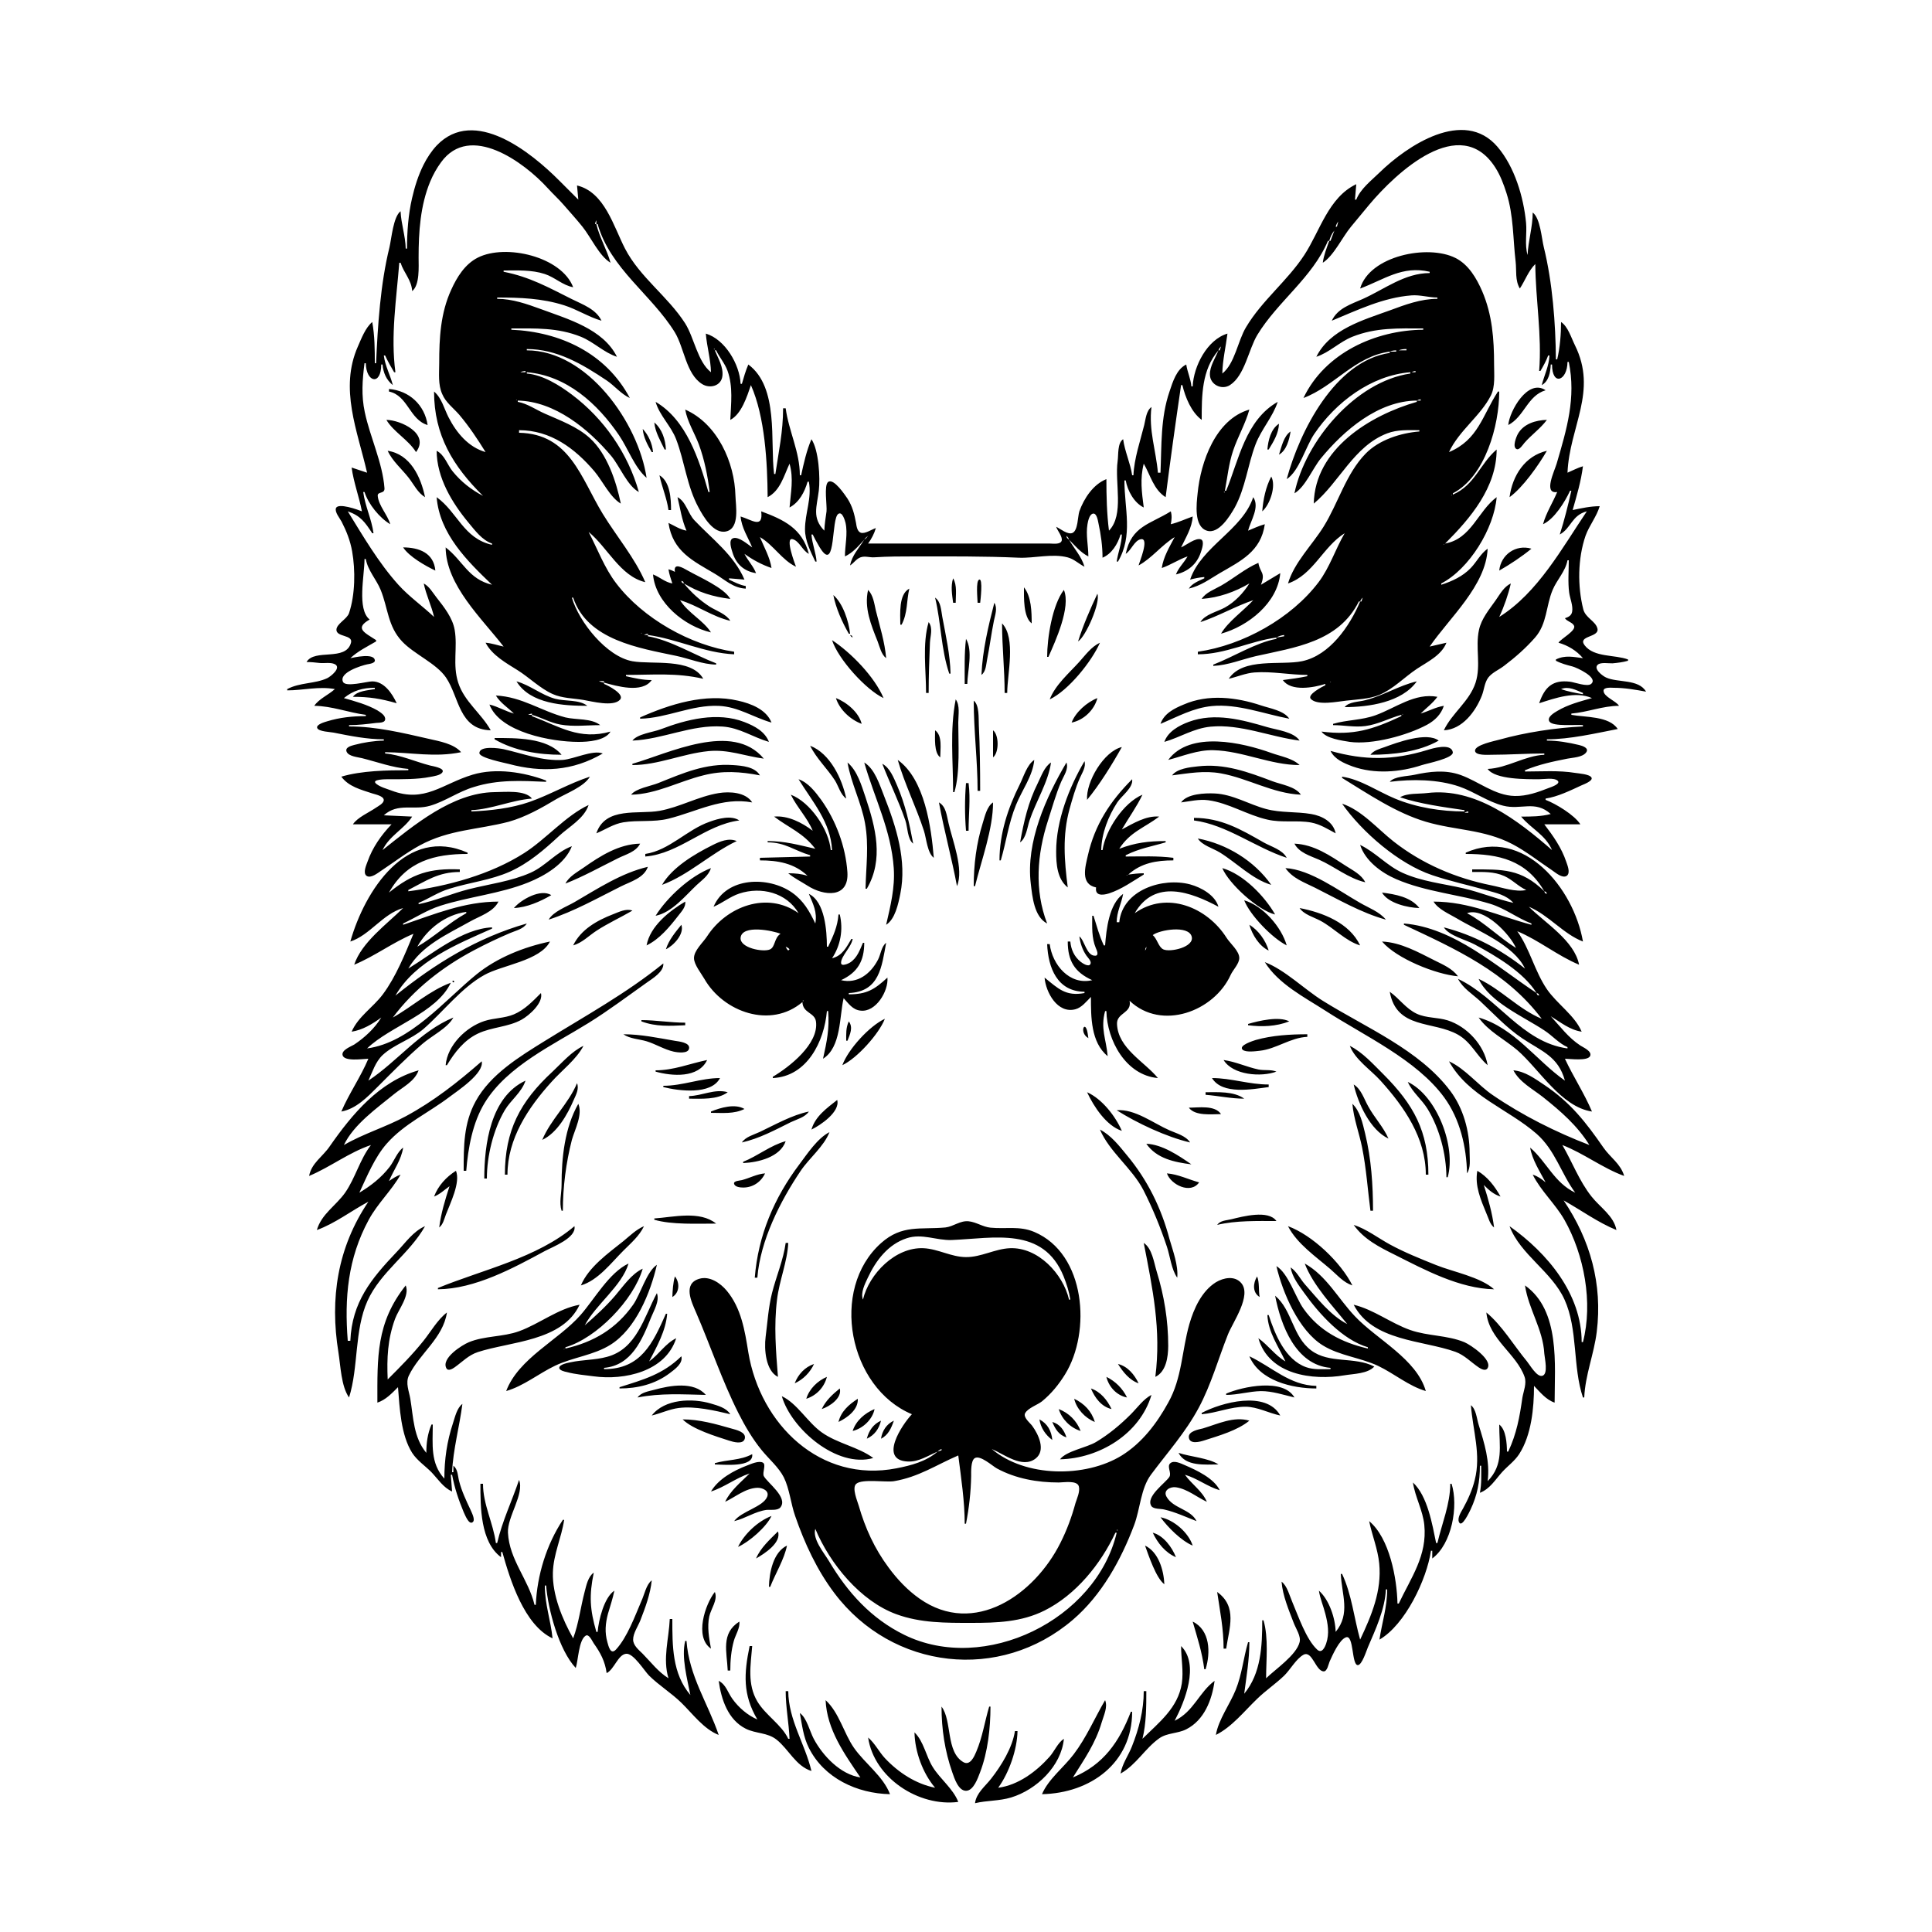 <?xml version="1.0" encoding="UTF-8"?>
<svg xmlns="http://www.w3.org/2000/svg" xmlns:xlink="http://www.w3.org/1999/xlink" width="1500pt" height="1500pt" viewBox="0 0 1500 1500" version="1.1">
<g id="surface1">
<path style=" stroke:none;fill-rule:nonzero;fill:rgb(0%,0%,0%);fill-opacity:1;" d="M 1053 155 L 1052 155 L 1053 143 C 1031.363 153.297 1024.82 179.41 1012.656 198 C 999.473 218.148 979.805 233.238 967.453 254 C 961 264.637 958.773 282.277 949 290 C 949.215 279.703 951.707 269.227 953 259 C 937.191 263.691 926.68 284.406 926 300 L 925 300 C 924.484 294.117 921.859 288.812 921 283 C 913.398 286.715 910.555 296.445 908 304 C 901 324.422 901.91 345.777 901 367 L 899 367 C 897.48 349.566 891.742 334 894 316 C 889.879 319 889.539 325.344 888.371 330 C 885.219 342.613 880.562 356 880 369 L 879 369 C 877.598 359.465 873.289 350.59 872 341 C 867.461 344 868.457 353 867.73 358 C 865.336 374.762 873 399.641 861 412 C 859.328 398.785 859 385.328 859 372 C 848.777 376 841.582 387 838 397 C 836.699 401.043 837 411.785 832.695 413.758 C 829 415.406 823.207 410.496 820 409 C 821 412 825 416.566 824.324 419.684 C 823.465 423 817.422 422 815 422 L 674 422 C 676.672 418.25 678.723 414.434 680 410 C 676.828 411 671.527 414.742 668.277 413.582 C 665.508 412.59 665 408.449 664.613 406 C 663.301 399 661.848 393.137 657.91 387 C 656 384.273 647.348 371.094 643 374.172 C 639.562 376.641 642.211 392.816 641.715 397 C 641 402 640.215 407 640 412 C 630.262 402.023 634.184 393.5 635.715 381 C 636.926 371.094 635.676 349.297 630 341 C 626.262 349.688 624 359.777 622 369 L 621 369 C 620.996 350.777 612.391 334.75 610 317 L 608 317 C 608 335 604.578 350.531 602 368 L 601 368 C 597.805 342.727 604.906 300.75 581 283 C 578.855 288 577.445 293 576 298 L 575 298 C 574.348 283 562.969 263.445 548 259 C 548.793 269.047 551.793 279 552 289 C 541.539 280.793 539 262.176 531.91 251 C 518.48 230.047 496.789 215.289 485.258 193 C 476.359 175.805 469.426 149.137 448 144 L 449 155 L 434 140 C 412.621 118.59 368.281 82.324 339 113.016 C 334.926 117.395 331.508 122.602 328.809 128 C 324.695 136.227 321.941 145.066 319.887 154 C 317 166.5 316 180.215 316 193 L 315 193 C 314.797 183.227 311.422 173.793 311 164 C 305.344 168.301 304 185.039 302.375 192 C 295.363 220.414 293.254 252.809 292 282 L 291 282 C 291 271.445 290.93 260.387 289 250 C 283.648 254.59 280.684 262.613 277.863 269 C 263.387 301.746 277.508 334.312 285 367 L 273 363 C 274.551 374.512 278.789 385.598 281 397 C 278 395.758 262.34 390.094 260.816 394.602 C 259.793 397.637 263.895 402.492 265.219 405 C 269 412.355 271.934 419.793 273.387 428 C 275.984 442.699 275.789 461.68 271 476 C 269.418 480.762 261.207 484.27 261.207 489 C 261.207 494.758 274.238 492.707 272.504 499.051 C 268.473 513.781 244.219 503.348 238 514 C 241.398 514.008 244.629 514.316 248 514.715 C 251.586 515.137 256.496 514.043 259.809 515.602 C 265.504 518.289 256.75 525.289 254 526.566 C 244.461 531 232.953 529.754 223 535 L 223 536 C 235.48 536 247.531 532.684 260 535 C 255.215 539.395 247.477 542.676 244 548 C 257.641 548.113 270.574 553.266 284 555 L 284 556 C 273.648 556 263.938 557 254 560.027 C 252.367 560.551 244.98 562.496 246.348 565.363 C 247.613 568.023 256.391 568.281 259 568.801 C 271.871 571.359 284.848 574 298 574 L 298 575 C 290.332 575.156 282.41 576.41 275 578.379 C 272.703 579 267.531 580.273 269.176 583.766 C 270.836 587.297 277.688 587.801 281 588.629 C 292.789 591.574 304.848 596.031 317 597 L 317 598 C 300.645 598 280.727 598.309 265 603 C 270.742 610.781 280.215 613.066 289 616 C 291.258 616.754 297.945 618 297.945 621.133 C 297.945 623.789 293.828 625.75 292 627.023 C 286.609 630.781 277.559 634.566 274 640 L 304 640 C 295.957 648.406 289.203 658 285.344 669 C 284.422 671.648 281.531 677.73 284.605 680 C 287.887 682.27 293.426 677.699 296 676 C 305.977 669.402 315.457 662.023 326 656.309 C 348.773 644 370.918 644.273 395 638 C 408 634.34 420.426 627.344 432 620.398 C 439.559 616 453.621 610.719 458 603 C 441.77 608.281 427 617.09 411 622.656 C 396.789 627.574 380.965 629.359 366 630 L 366 629 C 381.801 628.312 397 621.258 413 620 C 407.777 613.105 391.754 615 384 615.004 C 351.309 615.395 321.207 640.785 297 660 C 302.352 648.738 313.777 643.703 320 634 L 298 633 C 309 623.02 320.98 629.395 334 625.562 C 345.914 622.055 356 614.531 368 611 C 386.773 605.109 404.73 606.172 424 607 L 424 606 C 406.688 599.469 384.992 596.051 367 601.441 C 343.422 608.504 329.824 623.617 304 613.809 C 300.18 612.355 295.578 611.227 292.297 608.691 C 287.277 604.816 300.301 605.004 302 605 C 312 605 324 605.18 334 603.191 C 336.469 602.699 342.43 602 343.652 599.289 C 345 596.203 335.656 594.797 334 594.371 C 322.594 591.438 310.73 586.023 299 585 L 299 584 C 319.445 584.168 337.559 588.219 358 584 C 352.355 577.434 341.168 575.527 333 573.652 C 312.609 569 291.996 564 271 564 L 271 563 C 277.934 563 285 562.145 292 561.285 C 293.965 561.039 298.641 561.426 299 558.688 C 299.586 555.52 295.246 553 293 551.527 C 285 547 275.734 544.477 267 542 C 274.277 536.02 281.73 534.008 291 534 L 291 535 C 285.664 536.035 277.281 536.301 274 541 C 286.797 541 295.777 542.457 308 546 C 304.359 538.195 298.172 529.031 289 529.027 C 285 529.027 268.344 533.781 266.305 529.398 C 262.922 522.109 280.695 516.746 285 515.805 C 286.531 515.469 291.637 515 291 512.367 C 289.902 507 275.324 510.355 272 511 C 278 505.461 284.98 502.098 292 498 L 292 497 C 283 491.109 275 487.828 287 481 C 277 473.043 283 447 283 434 L 284 434 C 285.59 443 292.188 449.758 295.547 458 C 301.324 472.184 301 486.117 312.172 498 C 321.637 508.02 338.754 515.016 346.273 526.043 C 356.613 541.211 356.223 566.469 381 567 C 373.645 553.801 360.48 544.754 355.746 530 C 351.234 516 355.383 502.637 353 489 C 351.383 479.633 344.699 471.262 339 464 C 335.941 460.102 333.395 455.402 329 453 C 330.852 462 334.949 470.129 337 479 C 328 470.445 317.562 463.191 309.285 454 C 294 437.047 281.93 416.332 270 397 C 279.988 400.473 283.32 405.391 289 414 L 290 414 C 288.531 403.102 283.473 393 282 382 L 283 382 C 285.973 391.336 294.594 402.039 303 407 C 300.898 399.711 294 392.602 293.285 385.164 C 292.82 381.254 298.871 383.82 298.504 379 C 296.996 359.07 287.324 339.465 283.211 320 C 280.43 307 281.328 295.16 283 282 L 284 282 C 284.32 297.125 295.953 299.523 296 283 L 297 283 C 297.559 289.34 299.938 295.027 305 299 C 303 291.078 299 284.203 298 276 L 299 276 C 301 280.438 303.527 284.77 306 289 L 307 289 C 303.203 260.801 307.758 232.438 310 204 L 311 204 C 313.488 211.805 319.559 217.461 320 226 C 326 221.352 325 207.02 325 200 C 325 180.121 326.297 159.605 334 141 C 336.227 135.656 339 130.691 342.43 126 C 364.883 95 407 126 425.172 146 C 429.191 150.445 433.641 154.469 437.574 159 C 442.48 164.648 447.504 170.164 452.195 176 C 458.73 184.129 465.172 198.645 474 204 C 471.191 193.707 465.461 184.383 463 174 L 464 174 C 474 208.758 505.77 228.57 523.934 258 C 531.242 270 532.621 290.242 545 298.105 C 551 302 559.93 299.758 560.863 292 C 561.719 285 557.617 278.297 555 272 L 556 272 C 558.613 277.52 562.84 282.207 564.895 288 C 569.266 300.32 567.543 313.348 567 326 C 575.66 321.574 580 307.777 583 299 C 593.98 323.773 595.777 359.125 596 386 C 605.777 381 608.625 369.355 613 360 C 616.32 371.812 613.941 382.152 613 394 C 620.438 390.109 624.734 382 627 374 L 628 374 C 630.41 387 625 398.242 625 411 C 625 419.754 629.34 428.27 633 436 L 634 436 C 633.414 429 630.57 422.176 630 415 L 631 415 C 632.285 417.75 633.762 420.371 635.285 423 C 636 424.352 636.848 425.719 637.75 427 C 648.953 443 645.312 402.668 650.84 399 C 653.992 396.785 656 404.164 656.48 406 C 658.336 414.48 656 423.453 656 432 C 662.375 429 666.309 424.094 671 419 C 666.969 425.477 661.391 431.285 660 439 C 662.867 437.191 664.746 434 668 432.746 C 671.539 431.41 675.363 433 679 432.676 C 689.328 432 699.629 432 710 432 C 737 432 764 431.781 791 433 C 803.32 433.5 816.93 429.566 829 432.766 C 834 434.121 837.461 437.688 842 440 C 839.699 432.031 834 426.074 830 419 C 834.68 423.68 839 429 845 432 C 844.977 423.711 842.93 415.289 844.324 407 C 844.707 404.734 845.773 399.301 848.602 398.77 C 851.523 398.223 852.391 404.191 852.789 406 C 854.742 415 856 424 856 433 C 863.172 430 867.848 422.32 870 415 L 871 415 C 870.848 422.293 868 429 867 436 L 868 436 C 879.918 415.582 873 395.434 873 373 L 874 373 C 875.414 381 880.566 390.461 888 394 C 886.48 382.219 885 371.777 888 360 C 893.25 369.031 895.648 380.113 905 386 C 908.688 356.832 912.734 328 917 299 L 918 299 C 920.262 308.535 924.957 320.062 933 326 C 933 307.027 933 287.148 946 272 C 943.57 278 939.168 284.457 939.363 291 C 939.594 298.715 948.578 303.047 954.91 299 C 966.477 291.578 969.363 271.27 976.203 260 C 992 234 1019 215.562 1031 187 L 1032 187 C 1030 192.672 1027.805 198.023 1027 204 C 1035.586 198.492 1042.246 184.008 1048.922 176 L 1063 159 C 1083.996 134 1133.598 87.41 1160.91 130 C 1164.883 136.191 1167.434 143.031 1169.656 150 C 1175.207 167.398 1174.609 185.164 1176.715 203 C 1177.547 210.047 1176.168 217.645 1180 224 C 1184 218 1186.641 210.285 1192 205 C 1192.23 233 1197.211 260.012 1195 288 L 1196 288 C 1198.258 284.137 1200.469 280.203 1202 276 L 1203 276 C 1202.645 284.137 1199 291.27 1197 299 C 1202.535 296 1203.738 289 1204 283 L 1205 283 C 1205 300.059 1216.875 295.719 1217 281 L 1218 281 C 1223.758 309 1216.43 333.156 1208.574 360 C 1206.883 365.785 1197.984 383.746 1209 382 C 1205.496 390.418 1200.422 398.148 1198 407 C 1206.766 403 1215 389.691 1219 381 L 1220 381 C 1217.398 392.352 1214.547 404 1211 415 C 1219.957 410 1220.223 400.09 1232 397 C 1212.742 425.547 1193.988 460.242 1164 479 C 1167.82 470.828 1170.969 461.789 1173 453 C 1167.531 455.664 1164.684 461.141 1161.281 466 C 1156.254 473.18 1150.215 480.219 1148.289 489 C 1145.281 502.734 1150 516.387 1145.641 530 C 1140.871 544.609 1127.441 553.441 1121 567 C 1135.316 566.344 1145.676 552.422 1150.535 540 C 1152.312 535.465 1152.535 530.027 1155.512 526.043 C 1158.645 522 1163.91 520 1168 516.762 C 1176.516 510.324 1184.777 503.043 1191.816 495 C 1201.238 484.23 1200.203 470.523 1205.465 458 C 1208.781 450.102 1215.457 443.555 1217 435 L 1218 435 C 1218 443.211 1217.23 452 1218.289 460 C 1218.891 464.621 1221.477 470.309 1220.594 475 C 1220 478.059 1217.66 479.066 1215 480 C 1216.75 482.566 1220.648 483.078 1222 485.633 C 1224.254 489.512 1211.926 495.828 1210 499 C 1217.352 501.117 1224 505.098 1229 511 C 1221.414 510.035 1215.191 508.48 1208 512 L 1208 513 C 1212.191 515.211 1216.441 516.281 1221 517.477 C 1223.941 518.25 1241.262 526.02 1235.34 531 C 1232.305 533.449 1222.621 529.73 1219 529.285 C 1205.648 527.645 1199.332 533.23 1195 546 C 1207.426 542 1223.219 536.379 1236 542 C 1226.684 544.625 1217.391 547 1209 552.016 C 1206.738 553.375 1200.738 556.773 1203 560.258 C 1205.855 564.363 1224 562.371 1229 563 L 1229 564 C 1208 565 1184 568.664 1164 574.293 C 1160.641 575.234 1145.207 578.305 1145.207 582.797 C 1145.207 586.805 1155.633 586 1158 586 C 1171.723 586.004 1185.309 585 1199 585 L 1199 586 C 1183.801 586.695 1170.281 596.336 1155 597 C 1160.836 605.359 1185.578 605 1195 605 C 1198.637 605.039 1206.426 603.547 1209.363 606.137 C 1212 608.578 1204.336 611.066 1203 611.574 C 1194.234 615 1185.52 618.207 1176 618 C 1160.52 617.625 1148 606.703 1134 601.699 C 1122 597.441 1110 599 1098 601.574 C 1092.668 602.754 1082.496 602.676 1079 607 C 1096.281 604.816 1116.359 605 1133 610.695 C 1144.68 614.73 1155 622.445 1167 625.523 C 1181 629.141 1191.789 621 1204 632 C 1196.371 634 1188.801 634 1181 634 C 1188.805 643.449 1199.816 648 1205 660 C 1178.516 637 1145.406 611.121 1108 615.715 C 1101.473 616.516 1092.695 615.59 1087 619 C 1102.18 624.141 1121 626.66 1137 629 L 1137 630 C 1118.824 630 1099.828 627 1083 620 C 1069.645 614.445 1056.488 605.141 1042 603 L 1042 604 C 1062.504 616.547 1083.773 631.074 1107 638 C 1130 644.812 1151.812 643.777 1174 655.258 C 1184.992 661 1194.73 668.824 1205 675.668 C 1207.578 677.383 1213 682.262 1216.395 680 C 1219.535 677.73 1216.91 671.711 1215.996 669 C 1212.363 658.219 1205.891 649 1199 640 L 1227 640 C 1222.305 632.68 1208 624.078 1200 621 L 1200 620 C 1209.449 618.586 1219.344 613.672 1228 609.691 C 1229.531 609 1236.91 606.316 1235.652 603.75 C 1234.258 601 1225.746 600.543 1223 600.082 C 1210.262 598 1196.891 599 1184 599 L 1184 598 C 1194.957 593.504 1205.418 591.277 1217 589 C 1221.168 588.18 1228.426 588 1231.34 584.363 C 1234.277 580.797 1228.477 579.023 1226 578.43 C 1217.797 576.465 1209.438 575.008 1201 575 L 1201 574 C 1218.934 574 1238.426 569.406 1256 566 C 1249.301 555.77 1230.602 557 1220 555 L 1220 554 C 1232.531 553 1244.223 548.035 1257 548 C 1254.672 544.16 1245 541 1245 536.301 C 1245 533.281 1251.18 534 1253 534 C 1261.336 534 1269.812 535.477 1278 537 C 1272.234 527.02 1256 530.176 1247 526.031 C 1244.539 525 1236.773 519.281 1240.543 516.027 C 1243 514 1248.91 515.121 1252 515 C 1255.988 514.637 1260.188 514.137 1264 513 L 1264 512 C 1253.762 508.16 1237.562 510.559 1230.297 501 C 1224.523 493.355 1241.945 495.035 1240.25 488 C 1238.844 482.172 1230.934 479.781 1229.238 473 C 1224.719 455 1224.934 433.738 1231 416 C 1233.871 408 1239.605 401.145 1242 393 C 1234.777 393.02 1228 394.551 1221 396 C 1224.203 384.715 1227.516 373.684 1229 362 C 1224.801 363.211 1221 365.324 1217 367 C 1218.539 331.125 1240.602 304 1222.754 268 C 1219.949 262.352 1217.379 253.523 1212 250 C 1211.992 259.422 1211.184 269.828 1209 279 L 1208 279 C 1207.77 251.059 1205.332 219.176 1198.625 192 C 1196.879 185 1195.926 169.488 1190 165 C 1189.992 176.23 1186.484 187 1186 198 C 1183.645 190.031 1185.617 181.219 1184.828 173 C 1182.918 153 1175.941 129.543 1162.676 114.016 C 1136.555 83.441 1092.379 113.16 1071 134.016 C 1064.676 140.184 1056.25 146.609 1053 155 M 450 155 L 449 156 L 450 155 M 462 169 L 461 170 L 462 169 M 463 171 L 463 174 L 462 174 C 462.25 172.551 462.316 172.246 463 171 M 1039 172 L 1038 176 L 1037 176 C 1037.562 174.246 1037.918 173.457 1039 172 M 1037 177 L 1036 178 L 1037 177 M 1036 179 L 1033 187 L 1032 187 C 1032.887 184 1033.965 181.465 1036 179 M 377 351 C 363.598 347.141 354.434 336.016 348.258 324 C 344.746 317.164 343 309.047 337 304 C 337 338 351.785 362 375 385 C 365.867 380.188 358 374.066 351.469 366 C 347.195 360.734 345.234 353.188 339 350 C 339.172 371 350.91 390.355 363.922 406 C 368.914 412.008 374.395 419.414 382 422 L 382 423 C 359.781 418 355.336 397.758 339 386 C 341.328 414.52 362.719 435.547 382 454 C 363.516 449.621 359.469 435.332 346 425 C 346.242 454.398 374.246 480.266 391 502 C 386.305 501 381.828 499.395 377 499 C 382 508.684 393 514.801 402 520.426 C 411 526.098 419.27 534.434 429 538.816 C 436.461 542.176 445 542.102 453 543.434 C 459.359 544.504 476.195 549 481.34 543.273 C 485.375 539 472 532.16 469 531 L 469 530 C 478.695 532.645 498.625 538.57 506 528 C 498.977 528 492.801 526.555 486 525 L 486 524 C 507.305 524 525 522.172 546 527 C 536.668 510.559 506.246 516.133 491 513.383 C 471 509.785 449.555 483 444 464 L 445 464 C 455.965 497.055 496.52 503.18 525 509.211 C 535.285 511.391 545.406 515.781 556 516 L 556 515 C 539.207 508.57 520.625 497.035 503 494 L 503 493 C 525.605 496.047 546.941 507.012 570 508 L 570 506 C 536 501 499.227 480.145 478.504 453 C 469.262 441 464 426.371 457 413 C 471.719 425 481.488 447.363 501 452 C 492.844 433.074 478.75 416.531 468 399 C 451 371.113 442.469 336.82 403 336 L 403 334 C 427.418 334.016 446.254 348 461.562 366 C 467.824 373.422 473.672 386.105 482 391 C 478.406 373.637 471.379 352.434 457.984 340.176 C 448.18 331.199 434.957 326.469 423 321.141 C 416 318.07 409.484 313.336 402 312 L 402 311 C 430.848 311.594 456.891 333.059 474.562 354 C 481.207 362 487 377.113 496 382 C 487.566 352.055 468.949 325.117 444 306.375 C 434.191 299.008 421.496 291.09 409 290 L 409 289 C 439.957 291.527 463.996 313.484 480.656 338 C 487.52 348.102 492.766 363.09 502 371 C 495.664 328.105 455.871 272.031 409 272 L 409 271 C 432.266 271 452 282.633 471 295.359 C 477.18 299.523 482.285 306 489 309 C 470.41 274.078 434.902 257.629 397 256 L 397 255 C 415.723 255 433 254.219 451 261.453 C 460.926 265.473 468.965 273.801 479 277 C 468.227 255.375 440.957 247.762 420 240 C 409 236 397.84 232.031 386 232 L 386 231 C 403.875 231 420.781 231.57 438 237.027 C 447.984 240.191 457 246.125 467 249 C 462.766 240 452.418 236.445 444 232.246 C 425.695 223.117 411.383 215 391 211 L 391 210 C 401.656 210 412.719 209.379 423 212.75 C 430.77 215.297 436.914 221.539 445 223 C 435.992 199.246 392.703 189.074 371 200 C 360.992 205.035 354.754 215.141 350.312 225 C 342 243.148 341 262.449 341 282 C 341 289.828 340 298.633 343.367 306 C 346 312.41 352 316.766 356.562 322 C 364.207 331.059 370.805 341 377 351 M 1056 224 C 1074.82 217.059 1088.547 206 1110 211 L 1110 212 C 1090.496 212.055 1075 224.52 1058 232.141 C 1048.91 236.188 1038.523 239.309 1034 249 C 1054 240.734 1073.902 231 1096 229.324 C 1102.605 228.832 1109.379 231 1116 231 L 1116 232 C 1103 232.035 1090.965 236.574 1079 241 C 1058.348 248.492 1032.633 255.656 1022 277 C 1032 273.793 1040 265.422 1050 261.449 C 1068.398 254.129 1085.797 255 1105 255 L 1105 256 C 1068 256.305 1028.652 274 1012 309 C 1035.984 300 1051.891 276.652 1079 273 L 1079 274 C 1036.402 280.289 1009 335 999 372 C 1008.711 365.77 1013.801 346.625 1020.344 337 C 1037 312.387 1064.418 291.434 1095 289 L 1095 290 C 1052.227 296.316 1013.383 342.496 1005 383 C 1013.273 378.309 1019.262 363.523 1025.426 356 C 1043.359 334.109 1070 311.246 1100 311 L 1100 312 C 1063.695 322.457 1020.883 348.531 1020 391 C 1040 374.426 1051 346.43 1077 336.469 C 1085 333.395 1093.598 334 1102 334 L 1102 335 C 1087.465 336.156 1070.684 341.508 1060.289 352.176 C 1045 367.832 1038.969 390.738 1027.574 409 C 1018.742 423.156 1004.777 436.754 1000 453 C 1019.809 446.133 1026.992 424.637 1044 414 C 1036.82 426.305 1032.387 440.594 1023.762 452 C 1002.5 480.117 964.969 501 930 506 L 930 508 C 951.457 508 970.207 497.801 991 495 L 991 496 C 974.824 499 957.508 510.062 942 516 L 942 517 C 953.363 516.512 964 512 975 509.426 C 1005 502.688 1039.254 498.609 1055 467 L 1056 467 C 1048 486.07 1032.43 508.785 1011 513.332 C 994.656 516.797 965 510.203 954 527 C 960.629 525.48 967.184 522.59 974 522.09 C 987.645 521.09 1001.336 524 1015 524 L 1015 525 C 1008.668 526.305 1002.41 527.191 996 528 C 1002.309 537.211 1020.238 533.801 1029 531 L 1029 532 C 1026.766 533.062 1014.496 539.359 1017.754 542.691 C 1022.934 548 1038.621 544.668 1045 544 C 1053.305 543.016 1063.262 542.77 1071 539.473 C 1081.676 535 1090.406 525.73 1100 519.332 C 1108.277 513.816 1119.219 508.758 1123 499 L 1110 502 C 1125.234 479.719 1153.746 454.742 1155 426 C 1149.398 430.031 1146.617 436.066 1141.906 441 C 1135.535 447.578 1127.586 451.199 1119 454 L 1119 453 C 1140.828 441.691 1160 410.285 1162 386 C 1147.492 396.711 1142.359 418.367 1122 422 C 1141.723 402.277 1161.918 378.523 1162 349 C 1148.996 360.062 1145.195 376.578 1128 384 L 1128 383 C 1153.238 370 1164 330.156 1164 304 L 1163 304 C 1150.887 322.539 1147.75 341.48 1125 351 C 1132.883 334.141 1149.484 323 1157.543 307 C 1161 300 1160 290.621 1160 283 C 1160 263.348 1158.613 244.324 1150.715 226 C 1146.348 216 1140.195 205.391 1130 200.277 C 1108.434 189.461 1063.312 198.668 1056 224 M 949 267 L 948 268 L 949 267 M 948 269 L 947 272 L 946 272 C 946.684 270.422 946.805 270.223 948 269 M 554.668 270.668 C 554.723 270.723 554.777 271.777 554.332 271.332 C 554.277 271.277 554.223 270.223 554.668 270.668 M 1092 271 L 1092 272 L 1086 272 C 1088 271.125 1089.746 271.047 1092 271 M 1084 272 L 1084 273 L 1079 273 C 1080.77 272.223 1082 272.09 1084 272 M 408 288 L 408 289 L 404 289 C 405.508 288.316 406.316 288.176 408 288 M 1099 288 L 1099 289 L 1096 289 C 1097.246 288.316 1097.551 288.25 1099 288 M 1171 330 C 1183.488 323.52 1185.887 307.152 1200 303 C 1186.227 293.645 1171.941 319.195 1171 330 M 302 302 L 302 304 C 316.711 307 317.895 325.809 332 330 C 329.688 314.34 317.688 303.281 302 302 M 401 310.332 C 401.773 310.332 401 310.832 400.668 310.668 L 401 310.332 M 1103 310 L 1103 311 L 1100 311 C 1101.246 310.316 1101.551 310.25 1103 310 M 509 312 C 512 322.516 520.969 330.641 524.934 341 C 531.586 358.371 533.305 377.504 542.312 394 C 546 401 554.172 415.051 563.961 412.551 C 574.52 410 571.203 392.602 571 385 C 570.367 359 557 329 532 318 C 533.617 327.391 539.219 336.113 542.574 345 C 547 357 549.41 369.48 551 382 L 550 382 C 542.836 357 533 326 509 312 M 952 381 L 951 381 C 952.945 370.68 954 360 957.355 350 C 960.969 339.148 966.988 329.008 970 318 C 943.707 325.59 932.18 358.738 929.828 383 C 929 391 926.715 408.758 937 412.012 C 946.219 415 955 400.473 958.688 394 C 967 378.645 968.676 361.156 974.812 345 C 979.211 333.434 988.34 323.461 992 312 C 967 326.23 961.797 357.113 952 381 M 300 326 C 305.492 335.34 316.867 341.219 323 351 C 333.887 336.633 311 326.094 300 326 M 1201 326 C 1192.449 326.176 1182.82 329.008 1178.418 337.004 C 1177.27 339.09 1174 347.047 1177.434 348.652 C 1179.621 349.684 1182.348 345.262 1183.438 344 C 1188.898 337.66 1196 332.746 1201 326 M 508 328 C 508.66 335.535 512.809 342.262 516 349 L 517 349 C 516.664 341.266 514 333.051 508 328 M 984 349 L 985 349 C 988.895 342.637 992.652 336.617 993 329 C 986.699 333 984.566 342.051 984 349 M 499 333 C 499.578 339.594 502.707 345.355 506 351 L 507 351 C 506.422 344.418 503.523 337.828 499 333 M 993 353 C 998.852 349.68 1001 341.344 1002 335 C 996.648 338.508 994.906 347.152 993 353 M 301 350 C 304.629 358 312 364.148 317.336 371 C 321.34 376.16 324.285 382.574 330 386 C 326.75 370.297 318.562 352.633 301 350 M 1172 386 C 1182.355 378.547 1194.594 361.098 1201 350 C 1183.887 354 1174.262 369.234 1172 386 M 1125 351 L 1124 352 L 1125 351 M 512 369 C 513.879 378.102 517.762 386.801 519 396 L 521 396 C 520.977 387.227 520.383 374 512 369 M 987 370 C 982.68 378.199 980.727 387.809 980 397 C 985.91 392 991 377.266 987 370 M 282 381 L 281 382 L 282 381 M 292 381 L 291 382 L 292 381 M 950.668 381.668 C 950.723 381.723 950.777 382.777 950.332 382.332 C 950.277 382.277 950.223 381.223 950.668 381.668 M 1127 384.332 C 1127.773 384.332 1127 384.832 1126.668 384.668 L 1127 384.332 M 526 386 C 528.172 394.82 529.277 403.605 533 412 C 527.82 411.074 523.703 408.195 519 406 C 522.266 428.102 538 435.398 555 445.453 C 563 450.215 569.215 456.551 579 457 L 579 455 C 574.277 454.184 570.328 452 566 450 L 566 449 L 578 450 C 569.918 431 552.844 418.441 539.184 404 C 534 398.516 532.695 389.477 526 386 M 973 386 C 964.59 411.625 932.809 424.094 924 450 C 927.645 449.059 931.242 448.301 935 448 L 935 449 C 930.691 451 925.465 453 923 457 C 932.703 454.602 938.512 450 947 445 C 963.297 435.516 979 428.207 982 407 C 977.488 408.234 973.316 410.23 969 412 C 971 404.215 978.262 393.703 973 386 M 591 397 C 592.699 411 583.367 403.41 575 401 C 575.77 409.797 580.68 417.027 584 425 C 580.602 422.711 573.766 416.531 569.316 417.816 C 565.242 419 567.93 426.43 568.727 429 C 571.477 438 577.766 443.617 587 445 C 584.875 439.48 580.625 435.273 578 430 C 584.414 434.66 591.488 438.441 599 441 C 597.742 432.594 593.199 424.805 590 417 C 600.496 423.039 607.242 435 618 440 C 617.277 438 609.281 417.199 615.289 418.594 C 620.535 419.809 623 427.582 628 430 C 622.832 410.246 608.52 403.512 591 397 M 874 430 C 878.254 427.422 880.738 419.438 885.855 418.633 C 892.602 417.566 884.605 436.449 884 439 C 893.961 433.684 901.969 423.16 912 417 C 907.953 424.695 903.289 432.27 902 441 C 908.988 438.621 915 434.406 922 432 C 919.191 437 915 440.727 913 446 C 922.195 443.816 929.23 438.117 932.25 429 C 932.941 427 935.527 420.004 932.395 418.789 C 928.352 417.223 920.684 423.457 917 425 C 920.602 417.398 925.562 409.555 926 401 C 920.301 403 914.863 405.609 909 407 C 909.668 403.391 910 400.551 909 397 C 892.977 407 878.473 408.395 874 430 M 969 412 L 968 413 L 969 412 M 1045 413 L 1044 414 L 1045 413 M 674 416 C 672.895 417.457 672.457 418 671 419 C 672 417.543 672.543 417.102 674 416 M 828 416 C 829.188 417.188 829.527 417.586 830 419 C 828.453 417.738 828.191 417.805 828 416 M 1121 422.332 C 1121.773 422.332 1121 422.832 1120.668 422.668 L 1121 422.332 M 313 425 C 317.574 432.133 330.355 439.383 338 443 C 336.789 429.238 325.277 425.035 313 425 M 1164 443 C 1172.301 438.27 1181.68 432.07 1189 426 C 1176.977 422.445 1165.277 430.543 1164 443 M 923 431 L 922 432 L 923 431 M 933 465 C 946.277 464 958.535 459.691 970 453 C 965.336 460.461 958.742 467.395 951 471.688 C 945 475 935.473 477 932 483 C 946 478.398 958.973 470.773 973 466 C 965.488 474.156 953.43 482.613 948 492 C 969 486.234 991.98 468.109 994 445 L 979 454 C 982.723 444.332 978.332 445.035 977 437 C 966.93 441.258 957.605 449.258 948 454.719 C 943 457.555 936 460.082 933 465 M 524 444 C 522 443 521 442.488 519 442 C 519.562 445.812 520.809 449.344 522 453 C 516.289 452 512.301 448.039 507 446 C 508.93 468.117 531.574 486.273 552 491 C 545.996 481.566 534.25 476 528 466 C 541.562 470 552.996 478.762 567 482 C 563.73 476.652 556.188 474.254 551 471 C 543.281 466.023 536.766 460.082 531 453 C 542.574 460 553.637 463.309 567 465 C 562.25 456.34 542.742 448 534 443 C 530 440.688 522.676 436.477 524 444 M 936 447 L 935 448 L 936 447 M 740 449 C 738 455.23 739.199 461.66 740 468 L 742 468 C 742 462 743.238 454.406 740 449 M 759 468 L 761 468 C 761.23 466.191 763.289 449 760.285 450 C 757.41 450.812 759 465.316 759 468 M 531 453 C 529.363 452.453 529.547 452.637 529 451 C 530.637 451.547 530.453 451.363 531 453 M 971 452 L 970 453 L 971 452 M 383 454 L 382 455 L 383 454 M 1118 454 L 1117 455 L 1118 454 M 795 456 C 795 463.578 794.391 479 801 484 C 800.977 475.121 800.793 463.18 795 456 M 699 485 L 700 485 C 704.84 475.82 703.699 466.668 706 457 C 697.559 461.426 699 476.711 699 485 M 674 458 C 670.723 471.766 676.355 485.383 681.398 498 C 683 502.25 684.277 508.207 688 511 C 687 498.652 683 486 680 474 C 678.742 468.461 678 462.211 674 458 M 826 458 C 817 469.723 813 495.383 813 510 L 814 510 C 819.445 497.715 831.574 471.316 826 458 M 443 461 L 442 462 L 443 461 M 852 461 C 846.352 473.074 841 485.32 837 498 C 843 494.34 854.598 467.727 852 461 M 647 462 C 649 472.246 653.836 483 659 492 L 660 492 C 659 482.387 654.441 468.379 647 462 M 1059 462 L 1058 463 L 1059 462 M 444 463 L 443 464 L 444 463 M 726 464 C 730.668 483.379 730.543 504 737 523 L 738 523 C 737.699 508.469 734.281 493.273 731.609 479 C 730.656 474 730.598 467.148 726 464 M 1058 464 L 1057 467 L 1056 467 C 1056.684 465.422 1056.805 465.223 1058 464 M 528 465 L 527 466 L 528 465 M 974 465 L 973 466 L 974 465 M 772 468 C 767.277 486.25 762.812 505.113 762 524 C 765.508 521.332 765.574 516.137 766.398 512 C 768.391 502.047 769.629 492 771.664 482 C 772.609 477.391 774.629 472.227 772 468 M 721 483 C 715.984 499.812 719 520.586 719 538 L 721 538 C 721 525 721.469 512.02 722 499 C 722.277 493.57 724.539 487.672 721 483 M 778 484 C 778 502.086 780 520 780 538 L 782 538 C 782 523.52 789 495.492 778 484 M 498 491.332 C 498.773 491.332 498 491.832 497.668 491.668 L 498 491.332 M 503 492 L 503 493 L 500 493 C 501.246 492.316 501.547 492.25 503 492 M 1000 492 L 999 493 L 1000 492 M 660 493 C 660.77 494.312 660.688 494.23 662 495 C 661.453 493.363 661.637 493.547 660 493 M 997 493 L 997 494 L 991 495 C 993 493.773 994.656 493.355 997 493 M 750 496 C 748.633 507.578 749 519.336 749 531 L 751 531 C 751.211 520.777 755.523 505.219 750 496 M 646 497 C 650.641 511.559 672.293 535.609 686 542 C 679 525.398 660.832 506.812 646 497 M 815 543 C 829.496 536.102 847.586 513.609 854 499 C 847.27 502.141 842.723 508.594 837.828 514 C 829.91 522.758 819.324 531.758 815 543 M 1110 502 L 1109 503 L 1110 502 M 1230 511 L 1229 512 L 1230 511 M 486 523 L 485 524 L 486 523 M 1017 523 L 1016 524 L 1017 523 M 469 529 L 469 530 L 465 529 C 466.66 528.594 467.242 528.691 469 529 M 401 529 C 411.73 546.684 438 548 456 548 C 449.691 543 438.695 544.613 431 542.512 C 420.332 539.594 411.715 532 401 529 M 1033 529.332 C 1033.773 529.332 1033 529.832 1032.668 529.668 L 1033 529.332 M 1044 549 C 1062.613 549 1088.363 545.371 1100 529 C 1086.473 532.098 1073.828 540.215 1060 543.625 C 1055 545 1047.211 544.781 1044 549 M 1031 530 L 1030 531 L 1031 530 M 1229 538 L 1229 539 C 1223.309 538 1217.488 537 1212 535 C 1217.832 532.559 1223.586 535.777 1229 538 M 385 540 C 388.18 545.496 394.492 549.504 399 554 C 392.441 552.207 386.617 548.57 380 547 C 388.207 568.648 428.289 576 449 576 C 456.484 576.047 469.891 575.105 474 568 C 449.73 574.82 434.629 564.188 413 556 L 413 555 C 420.465 557.133 427.273 561.141 435 562.535 C 445.199 564.375 455.695 563 466 563 C 459.297 557.512 447.211 559.008 439 557 C 420 552 405.383 541 385 540 M 1035 562 L 1035 563 C 1043.332 563 1051.676 564.793 1060 563.711 C 1069.949 562.418 1078.473 557.605 1088 555 L 1088 556 C 1065.629 566.457 1051 571.16 1026 568 C 1029.766 573.398 1041.75 575 1048 576 C 1065.352 578.363 1092.547 571 1108 562.676 C 1114 559.395 1118.875 554.656 1121 548 C 1114.637 549 1109 552.25 1103 554 C 1107.316 549.695 1112.391 546 1116 541 C 1098.484 537.75 1083.691 549.59 1068 555.305 C 1057 559.27 1045.738 558.824 1035 562 M 497 557 L 497 558 C 517.762 557.57 536.914 547.113 558 548.039 C 573.207 548.707 584.949 557 599 561 C 595 550.82 582.934 546.188 573 544 C 547.703 538.031 520 546.754 497 557 M 649 542 C 651.844 551 660.312 558.812 669 562 C 666.891 553.133 657.281 545.141 649 542 M 832 561 C 841.352 559.191 849.684 551.168 852 542 C 843.895 545.137 835 553 832 561 M 901 562 C 914.289 556.469 926.332 549.59 941 548.172 C 960.824 546.25 981.68 554.398 1001 558 C 996.828 551.633 985.867 550 979 547.668 C 959.801 541.273 938 538.691 919 547 C 911.629 550.031 903.723 554 901 562 M 742 543 C 737.336 567.062 740 590.746 740 615 L 741 615 C 745.543 599.633 744 577.141 744 561 C 744 555.406 745.492 547.613 742 543 M 756 544 C 756 567.344 759 590.637 759 614 L 761 614 C 761 597 760.789 580.012 759.961 563 C 759.703 557.691 760.445 547.383 756 544 M 1092 553 L 1091 554 L 1092 553 M 400 554 L 399 555 L 400 554 M 413 554 L 413 555 L 410 555 C 411.246 554.316 411.547 554.25 413 554 M 1089 554.332 L 1089.332 554.668 C 1088.84 554.832 1088.227 554.332 1089 554.332 M 1103 554 L 1102 555 L 1103 554 M 1220 555 L 1219 556 L 1220 555 M 491 575 C 514.766 574 536.871 562.43 561 564.09 C 574.34 565.008 584.613 572.43 597 576 C 593.828 567.832 585.801 563.664 578 560.613 C 557 552.434 533 558.562 513 566.191 C 506.902 568.504 494.945 569.793 491 575 M 904 576 C 916.418 572.422 926.719 565.453 940 564.172 C 963.234 562 986.25 572.109 1009 575 C 1004.531 568.18 991.418 566.746 984 564.574 C 964.23 558.785 943.242 553 923 560.438 C 915.293 563.305 906.773 568 904 576 M 726 567 C 726 572.734 725 584.469 730 588 C 730 581.664 731.863 571.09 726 567 M 771 567 L 771 588 C 775.719 584.406 775.719 570.594 771 567 M 384 573 L 384 574 C 399.531 583.031 418.262 586 436 586 C 424.809 572.496 399.93 573 384 573 M 1064 586 C 1081.578 586 1101.496 583.824 1117 575 C 1107.723 568 1084.77 576.473 1075 580.055 C 1071 581.469 1066.484 582.621 1064 586 M 491 593 L 491 594 C 511 594 530 585.129 550 583.172 C 565.5 581.645 578 587 593 589 C 568.762 559.746 518.93 585.074 491 593 M 907 590 C 918.535 587 929.77 582.176 942 582.453 C 964.848 583 986.27 594 1009 594 C 1003.461 588.625 994 587.152 987 584.586 C 964.863 576.617 924 567.023 907 590 M 629 579 C 633.918 589 642.348 596.738 648.301 606 C 651 610.391 652.676 617.051 657 620 C 653.824 604.664 644.543 585.023 629 579 M 468 585 C 460.273 582 445.629 589.32 437 590 C 421 591 406.184 585.059 391 581.664 C 387.895 581 372.207 578.66 372.207 584.715 C 372.207 588.414 391.758 592.262 395 593.117 C 420.859 600 444.512 598.707 468 585 M 844 621 C 853.648 609.355 863.59 593.309 871 580 C 857 583.289 843 607.098 844 621 M 1033 583 C 1036.18 589.504 1043.465 592.578 1050 595 C 1067.172 601.172 1086.895 599.645 1104 594 C 1107.855 592.727 1128.734 588.699 1127.941 584 C 1126.695 576.645 1112 581.078 1108 582.344 C 1081.512 590.41 1059.488 590.461 1033 583 M 697 590 C 702.312 608.578 711.309 626.523 717.328 645 C 719.262 651 719.949 662.172 725 666 C 723 642.207 717.973 605 697 590 M 776 668 L 777 668 C 781.258 653.629 783 639.219 788.801 625 C 793.359 613.637 801.922 602.352 803 590 C 797.391 593.676 794.695 603.113 791.754 609 C 782.535 627.441 776 647.227 776 668 M 842 591 C 830 611.32 820 637.207 820 661 C 819.988 670.77 820.773 682.543 829 689 C 826.344 668.086 824.734 648.719 830.426 628 C 832.656 620 835 611.762 838.426 604 C 840.168 600 843.32 595.48 842 591 M 658 592 C 660.734 608 668.664 623 671.574 639 C 674.766 656.664 672.363 672.41 672 690 L 673 690 C 686.309 667.195 679.832 642.477 672 619 C 668.941 610 665.656 598.348 658 592 M 671 592 C 678.945 619.793 691.891 644.48 693.91 674 C 694.953 689.203 691.355 703.363 688 718 C 695 713.629 697.434 701.719 698.996 694 C 704.234 668.152 695.867 642 686.398 618 C 683 609.496 679.273 597 671 592 M 792 654 C 796.727 650.762 797.578 642.262 799.332 637 C 804.172 622.48 813.973 607 816 592 C 810.801 595.34 808.441 602.621 805.754 608 C 798.18 623.148 795 637.578 792 654 M 828 592 C 812 619.148 796.43 653.77 800.285 686 C 801.492 696.098 802.871 711.82 813 717 C 802.98 691 805.176 663.156 813.672 637 C 816.926 627 819.715 616.719 823.871 607 C 825.859 602.359 829.82 597.129 828 592 M 490 617 C 509.715 616.594 527.242 606.605 546 602 C 561 598.117 574.961 599.086 590 602 C 586.184 595.277 576 594.457 569 594 C 547.727 592.523 530.395 600.242 511 608 C 505.23 610.309 493.703 612.113 490 617 M 685 593 C 690.727 607.762 697.801 622.012 702.922 637 C 704.719 642.258 704.496 651.574 709 655 C 706 639.105 703 625 696.574 610 C 693.922 604 691 596.152 685 593 M 910 602 C 922.961 600.352 934.934 598.09 948 600.465 C 969 604.297 988.266 616.066 1010 617 C 1005.836 610.645 994.777 609.129 988 606.574 C 968.883 599.363 950.734 592.59 930 595 C 923.836 595.652 913.895 596.707 910 602 M 620 605 C 630.789 622.48 645 638.43 646 660 L 645 660 C 643.598 644.043 629 622.691 614 617 C 618.898 627 626.715 634.711 631 645 C 622.727 638.688 611.734 633 601 634 C 612.871 643 623.316 646.445 633 659 C 620 656.012 609.426 653 596 653 L 596 654 C 609.66 654 616.676 660.371 629 664 L 629 665 L 590 666 L 590 668 C 603.867 668 616.617 670.148 627 680 C 621.906 678.387 617.32 678 612 678 C 616.492 681.762 622 684.469 627 687.656 C 639.559 695.77 659.355 697.742 657.91 677 C 656.539 657.301 649 637 637.57 621 C 633 614.766 627.457 607.535 620 605 M 879 605 C 861.969 622.031 850 640.305 844.652 664 C 842.59 673 838.59 686.488 851 689 C 850 695.609 856 695.207 861 693.641 C 870.645 690.516 879.414 684.258 888 679 L 888 678 C 883.922 678.012 880 678.488 876 679 C 885.98 670 897.906 668 911 668 L 911 666 C 898.277 664.391 886.711 665 874 665 L 874 664 C 884.977 658.562 893.672 657.348 905 654 L 905 653 C 891.887 653 881.32 654.246 869 659 C 877.191 646 888.613 642.617 900 634 C 889.793 633.09 879.66 639.395 871 644 C 876.188 635.109 882.621 626.254 887 617 C 872.289 623.23 858.34 644.371 856 660 L 855 660 C 855.266 647.043 860.445 633.785 867.441 623 C 870.801 617.816 879.965 611.652 879 605 M 750 608 C 749 620.52 749 632.48 750 645 L 752 645 C 752 632.496 753.586 620.531 752 608 L 750 608 M 463 647 C 470 644.086 476.398 639.664 484 638.441 C 495.652 636.562 507.328 638.523 519 635.625 C 540.992 630.16 560.578 618.652 584 623 C 579 615 566.355 614.387 558 615.754 C 542 618.363 527.809 626.691 512 629.535 C 495.664 632.473 470 626.02 463 647 M 917 623 C 924 622.105 930.859 620.359 938 621.289 C 954 623.391 968.262 632.809 984 636.336 C 995.305 639 1006.742 636.586 1018 638.617 C 1025.172 640 1030.688 643.641 1037 647 C 1035.188 638.016 1026.418 633.414 1018 632 C 1006.352 630 994.586 631.211 983 628.113 C 969.543 624.523 957.23 616.668 943 616.039 C 935.496 615.707 921.648 616.207 917 623 M 729 623 C 733 645 738.93 666.152 743 688 C 748.547 674.785 739.375 652.289 736.426 639 C 735 633.207 734.562 626.164 729 623 M 756 688 L 757 688 C 762 667.688 770.996 643.82 771 623 C 766.211 626.164 764.66 633.719 763 639 C 758 655 756 671.488 756 688 M 1042 624 C 1057.531 646.047 1086 670.773 1112 679.484 C 1125.77 684.125 1140 687.18 1154 691.141 C 1161.742 693.336 1169.434 694.793 1175 701 C 1161.824 698 1149.242 692.684 1136 689.652 C 1120.289 686.051 1103.844 684.379 1089 677.688 C 1076.812 672.195 1067.949 661.68 1056 656 C 1059.938 668.352 1072.5 677.613 1084 682.57 C 1107.227 692.59 1132.938 694.395 1157 701.723 C 1168.637 705.262 1177.918 712.801 1189 717 L 1189 718 C 1162.949 711 1140.777 700 1113 700 C 1116.66 706.031 1125 709.445 1131 713 C 1147.734 723.039 1175.23 733.574 1184 752 C 1164.973 737 1144.434 726.066 1121 720 C 1124.945 726.52 1138.281 729.676 1145 733.309 C 1161.605 742.289 1182.809 754.707 1193 771 C 1162 750.574 1128.965 720.184 1090 717 L 1090 718 C 1130 736.758 1169.465 754.465 1197 791 C 1178.977 783.492 1165.566 768.211 1148 760 C 1156.461 778.145 1183 789.34 1199 800 C 1205.207 804 1210.188 810 1217 813 L 1217 814 C 1181.535 809.219 1162.52 774.27 1132 760 C 1135.762 767.227 1143 771.637 1149 777.09 C 1159.801 787.148 1169.652 798 1182 806.25 C 1196.844 816.207 1209.773 820 1215 839 C 1192.598 823.223 1175.695 798 1148 790 C 1155.633 800.828 1168 806.828 1178 815.301 C 1195 830 1212 859.426 1236 863 C 1230 848.785 1221.488 836 1215 822 C 1218.75 822 1233 824.086 1234.652 819.699 C 1235.93 816.02 1229.27 813.238 1227 811.758 C 1217.723 805.699 1211.398 797.031 1204 789 C 1211.711 793.758 1218.777 799.617 1228 801 C 1222.633 788.32 1208.797 779.387 1201 768 C 1191.473 754 1187.801 736.766 1178 723 C 1194.867 730.023 1209.172 742 1226 749 C 1222.402 730.348 1199.559 716.559 1187 704 C 1202.477 710.477 1213.668 725.102 1229 731 C 1221.879 689.613 1182.898 642.098 1138 662 L 1138 663 C 1163.402 663 1184.953 667.672 1199 692 C 1180.922 674.297 1166.406 675 1143 675 L 1143 677 C 1151.566 677 1159.984 676.566 1168 680.184 C 1174.195 683 1178.836 688.254 1185 691 C 1176.617 692.816 1166.301 689.07 1158 687.398 C 1130.293 681.824 1104.281 670.797 1082 653.34 C 1069.77 643.754 1057 628.812 1042 624 M 317 692 L 317 691 C 331 683.789 340.355 677.004 357 677 L 357 675 C 333.879 674.008 320.293 678.152 302 693 C 315.609 668.586 337.344 663 363 663 L 363 662 C 315.648 641.012 283.258 691.352 272 731 C 287.305 726 296.988 709.621 313 705 C 300.406 717.488 280.793 731.531 275 749 C 291 742.398 304.961 731.68 321 725 C 314.5 740.613 307.395 758.414 297.238 772 C 289.645 782.164 278.207 789.086 273 801 C 281.352 799.746 289.254 795 296 790 C 291 798.363 283 805.695 275 811 C 272.566 812.48 265.312 815.078 265.922 819 C 266.824 824.508 282 822.078 286 822 C 280 836.199 271 849 265 863 C 276.316 861 285.199 851.801 293 844 C 304.445 832.562 315.695 821 328 810.43 C 335 804.309 347.547 798.258 352 790 C 325.773 801 309 823.707 286 839 C 289.18 832.199 291.457 824.5 297 819.215 C 306 810.793 319.398 807.016 329 798.711 C 344 785.605 358.453 766.664 376 757 C 389.762 749.246 419.375 746 427 731 C 406.922 735.156 385.98 743.492 370 756.461 C 345.281 776.516 318.539 809.48 285 814 C 303 796.629 339 786.516 350 763 C 333.645 769 320 781.605 305 790 C 321.371 768 343.777 750.57 368 737.781 C 377 733 386.484 728.48 396 724.422 C 400.469 722.516 406.402 721.262 409 717 C 370.496 728 338 748 307 773 C 322.477 746.098 355 733 382 721 L 382 720 C 359 721.051 335.871 740.449 317 752 C 327.336 734 347.582 725.242 365 715.426 C 372.469 711.215 383 708.129 387 700 C 360.504 700 337.602 709.676 313 718 L 313 717 C 322.82 712.355 331.504 706.539 342 703.195 C 364.371 696.062 388 694 410 685.199 C 423 680 438.695 670.699 444 657 C 432 661.391 423.676 672.363 412 677.562 C 396.797 684.328 380 686.32 364 690.375 C 350.824 693.711 338.344 699.246 325 702 L 325 701 C 333.223 697.586 340.32 692.555 349 690 C 364.508 685.117 381 683.398 396 676.688 C 410.434 670.18 422.523 659.758 434 649.09 C 441.848 641.793 453.473 635.637 457 625 C 439.262 633.262 423.84 651.582 407 662.305 C 380.836 679 347.605 688.047 317 692 M 1140 630 L 1140 631 L 1137 631 C 1138.246 630.316 1138.547 630.25 1140 630 M 501 663 L 501 665 C 527.641 662.824 547.371 640.383 574 637 C 567.816 632.773 557.582 635.555 551 638 C 533.445 644.023 519.793 660.184 501 663 M 927 635 L 927 637 C 952.344 640.273 974.773 658.117 999 666 C 995.719 659.684 986.953 657.398 981 654 C 963.172 643.816 948 635 927 635 M 930 651 C 933.184 656.266 941.789 658.617 947 661.812 C 959.945 669.746 972.246 682.66 987 687 C 973.75 668.191 952.277 655.195 930 651 M 514 687 C 534.539 679.48 552 662.457 572 653 C 565.602 650.316 558.793 653.352 553 656.246 C 539.262 663.117 521.852 673.418 514 687 M 439 686 C 453 680.516 466.367 673 480 666.258 C 486 663.277 493.695 661.461 497 655 C 480.492 655.34 466 664.559 453 673.719 C 448 677.203 441.809 680.469 439 686 M 1005 655 C 1008.578 662.004 1017.188 664.461 1024 667.426 C 1036 672.711 1046.992 682 1060 685 C 1057 679.012 1050.438 675.828 1045 672.309 C 1032.586 664.27 1020.301 655.66 1005 655 M 869 659 L 868 660 L 869 659 M 297 660 L 296 661 L 297 660 M 1206 660 L 1205 661 L 1206 660 M 426 714 C 445.758 707.57 463.504 697.492 482 688.246 C 489.59 684.453 500 681.699 503 673 C 482.559 677.73 463.926 690.02 446 700.426 C 439.824 704.008 429.574 707.699 426 714 M 509 711 C 521.625 708.559 532 695.508 541 687.039 C 545.324 683 550 680 552 674 C 535.961 680.078 517.98 696.641 509 711 M 949 674 C 954 686.129 977 707 990 710 C 981.73 695.621 965.309 678.699 949 674 M 998 674 C 1003.621 682 1012.598 685.051 1021 689.246 C 1038.496 698 1057 708.824 1076 714 C 1070.855 707.777 1062.883 705 1056 701 C 1039.531 691.648 1017.344 675 998 674 M 875 679.332 L 875.332 679.668 C 874.84 679.832 874.227 679.332 875 679.332 M 554 704 C 560.945 701.094 566.816 696.105 574 693.75 C 591 688.145 610.684 693 620 709 C 595.641 691.656 564 703.711 548.949 727 C 545.902 731.711 538.68 738.031 538.812 744 C 538.922 749 544.441 755.75 546.871 760 C 561.609 785.742 598.309 799 623 778 C 623.281 786.648 632.461 786 633.508 793.016 C 636 810.52 612.516 828.617 600 836 L 600 837 C 626.711 835.777 640 808.426 642 785 L 643 785 C 644 799.02 642 808.406 639 822 C 653.262 813 651.617 789.199 655 775 C 658.746 779.059 662 784 668 784.629 C 679.988 786.207 689.926 769.426 689 759 C 678.953 768.289 672.883 772 659 772 L 659 771 C 682.867 770 684.539 750.648 688 732 C 684.285 734.816 683.82 741 681.727 745 C 676 756.082 665.719 764.027 653 761 C 665.836 755 670.961 746.207 671 732 L 670 732 C 667.422 737.785 665.605 743.605 659.996 747.293 C 658.855 748.043 653 750.789 653 747.527 C 652.957 742.34 661 735.254 662 729 L 661 729 C 657 735.727 654 742 646 744 C 652.621 734 654.809 721.797 652 710 L 651 710 C 650.238 719.645 647 726.402 643 735 L 642 735 C 641.965 722.734 640.512 700.117 628 694 C 631.328 702.008 634.637 708.145 633 717 C 628.477 707.457 623.863 699.305 615 693.043 C 596.789 680.18 563.91 680.594 554 704 M 869 716 L 867 716 C 867 708 870.629 701.73 872 694 C 861 702.105 859 721.266 858 734 L 857 734 C 853.426 726.305 851.531 719.008 849 711 L 848 711 C 848 719.66 847.434 728 850.773 736 C 851.305 737.301 853.48 741.602 850.641 742 C 843.559 742.59 842.219 730.168 838 727 C 838.734 732.422 840.395 737.469 843.535 742 C 844.578 743.5 847.574 746.258 846.656 748.355 C 845.387 751.258 840.301 747.77 839 746.723 C 834 742.68 831.551 737.246 831 731 L 829 731 C 829 746 834.32 754.82 848 761 C 830.441 765.18 817 749.043 815 733 L 813 733 C 813.789 751.363 820.812 769.82 842 770 L 842 771 C 827.375 773.715 821.66 767.594 811 759 C 811.93 770.359 821 787.328 835 783.566 C 839.906 782.234 843.543 777.453 847 774 C 847 789.414 846.891 809.32 860 820 C 858.824 806.555 854.27 798.676 858 785 L 859 785 C 859.469 807.609 874 834.812 899 837 C 888.734 824.387 867.961 814 867.242 795 C 866.91 786.164 879 786.754 877 777 C 901.914 800.621 942.629 785.188 955.438 757 C 957.254 753 962 748.457 962.176 744 C 962.352 738.398 955 732.469 952.227 728 C 937.336 704.48 905.914 691.277 881 709 C 896.629 682 924.723 692.676 946 704 C 943.434 695 932.648 689.004 924 686.641 C 902.785 681 871.527 690.809 869 716 M 755 690 L 756 691 L 755 690 M 1201 694 C 1199.363 693.453 1199.547 693.637 1199 692 C 1200.637 692.547 1200.453 692.363 1201 694 M 302 693 L 301 694 L 302 693 M 399 705 C 408.992 704.566 419.398 700 428 695 C 419.832 689.66 404.312 698.57 399 705 M 1073 693 C 1077.672 701.234 1093 704.816 1102 705 C 1095.344 696.383 1083.238 694.301 1073 693 M 966 699 C 970.484 710.57 987.863 728.453 999 734 C 994.84 719.555 980.617 703.301 966 699 M 532 700 C 519.793 707.199 504.691 719.094 502 734 C 512 729.195 519.84 719.68 526.574 711 C 529 707.82 532.605 704.176 532 700 M 1187 703 L 1186 704 L 1187 703 M 314 704 L 313 705 L 314 704 M 1009 705 C 1012.277 710.004 1019.828 712.051 1025 714.781 C 1035.449 720.297 1044.734 730.66 1056 734 C 1047.633 716.418 1026.938 708.48 1009 705 M 445 734 C 451.992 732 457 726.617 463 722.695 C 472 716.801 481.738 712.406 491 707 C 486.23 705.145 480.543 708.051 476 709.812 C 463.559 714.633 451 721.633 445 734 M 362 708 L 362 709 C 348.449 716.516 337.277 727.359 324 735 C 331.723 721.145 346 710.156 362 708 M 1177 736 C 1163.762 727.758 1152.871 716.383 1139 709 C 1152.23 704 1172.52 725.621 1177 736 M 313 718 L 312 719 L 313 718 M 529 718 C 524.301 723.828 519.289 729.77 517 737 C 522.93 734.211 531.52 725.117 529 718 M 970 718 C 972.227 725.715 977.582 734.512 985 738 C 982.688 730.148 977 722.176 970 718 M 1190 718 L 1189 719 L 1190 718 M 1192 719 L 1191 720 L 1192 719 M 1119 720 L 1120 721 L 1119 720 M 606 725 C 601 728.176 602 735.164 597.852 737.105 C 592.586 739.5 574.18 736 575 728.016 C 576.172 717.555 600.441 722.609 606 725 M 895 726 C 900 722 922.863 718 925.246 727.211 C 927.34 735.359 908.461 739.539 903.227 737.105 C 899.422 735.336 898.527 729 895 726 M 322 724 L 321 725 L 322 724 M 1073 731 C 1084.289 744.266 1114.781 756.496 1132 758 C 1127.543 752 1120.551 749.031 1114 745.754 C 1101.168 739.336 1087.68 731.641 1073 731 M 613 737 L 612 738 C 610.805 736.777 610.684 736.578 610 735 C 611.578 735.684 611.777 735.805 613 737 M 890 735 C 889.969 736.832 890 736.559 889 738 C 889.25 736.551 889.316 736.246 890 735 M 544 744 L 543 745 L 544 744 M 982 747 C 992.547 764 1012.699 774.191 1029 784.691 C 1059 804.098 1099.715 822.59 1121.242 852 C 1133.539 868.801 1138.574 890.461 1139 911 C 1142 906.523 1141 900.242 1141 895 C 1140.973 878.262 1136.176 860.512 1126 847 C 1102 815 1060.246 797.762 1027 777 C 1012.574 768 997.715 753.043 982 747 M 515 748 C 486.352 771.25 454.266 788.809 423 808.191 C 403.258 820.434 380.801 834.086 369.312 855 C 359.906 872.121 360 890.055 360 909 L 362 909 C 363.406 891.215 367 871.352 376.469 856 C 393.945 827.633 429.59 811.215 457 794.191 C 472.539 784.543 487 773.621 502 763 C 506.656 759.672 515.535 754.496 515 748 M 317 752 L 316 753 L 317 752 M 1185 752 L 1184 753 L 1185 752 M 351.5 761.5 C 350.871 762.129 351.871 763.129 352.5 762.5 C 353 762 352 761 351.5 761.5 M 1079 770 C 1084.246 799.422 1112.719 792.371 1132 803.34 C 1142.418 809.266 1146.41 819.691 1155 827 C 1152.305 811.352 1138.996 797 1124 792.219 C 1116.184 789.75 1107.504 790.559 1100 787.086 C 1091.625 783.207 1086.383 775.199 1079 770 M 420 771 C 413.723 777.277 407.34 784.023 399 787.535 C 391.617 790.645 383.531 790.281 376 792.75 C 361.754 797.422 347.355 811.551 346 827 L 347 827 C 353 817.09 360.219 807.637 371 802.492 C 381.816 797.328 394.523 797.488 405 791.652 C 410.895 788.367 422 778.566 420 771 M 1195 773 C 1193.363 772.453 1193.547 772.637 1193 771 C 1194.637 771.547 1194.453 771.363 1195 773 M 307 773 L 306 774 L 307 773 M 655 774 L 654 775 L 655 774 M 623.668 776.668 C 623.723 776.723 623.777 777.777 623.332 777.332 C 623.277 777.277 623.223 776.223 623.668 776.668 M 297 789 L 296 790 L 297 789 M 305 790 L 304 791 L 305 790 M 654 827 C 665.348 821.711 682.461 802.711 687 791 C 675 796.559 658.551 814.594 654 827 M 969 795 L 969 796 C 979.727 797.355 990.746 797 1001 793 C 993 788.805 977.266 792.551 969 795 M 1198 791 L 1197 792 L 1198 791 M 498 792 L 498 793 C 509.391 797.273 520.203 796.508 532 796 L 532 794 C 520.566 794 509.363 792.031 498 792 M 659 793 C 656.664 798 657 802.711 657 808 L 658 808 C 659.914 803.031 662.559 797.699 659 793 M 845 806 C 844.828 804.637 844.652 803.309 844.41 802 C 842.426 791 837.5 801.73 845 806 M 484 803 C 488.996 806.559 496.176 806.695 502 808.438 C 509 810.578 515.711 814.824 523 816.473 C 525.871 817.121 534.383 818.344 535 814 C 535.809 809.348 526.883 808.57 524 808.082 C 510.617 805.801 497.633 803 484 803 M 1015 805 L 1015 803 C 1001.855 803 987.707 803.82 975 807.43 C 973.25 808 961.316 811.605 964.754 815 C 967.262 817.238 974.855 816.164 978 815.824 C 990.934 814.438 1001.863 805.574 1015 805 M 392 912 L 394 912 C 394 884.102 410 860.078 428.168 840 C 436 831.184 447.551 822.504 453 812 C 444 816.16 436.195 825.242 429 832 C 403.762 855.301 392 877.746 392 912 M 1048 812 C 1052.191 822.816 1064.195 830.559 1071.828 839 C 1090.266 859.383 1106.98 883.496 1107 912 L 1109 912 C 1109 878.445 1097.648 857.648 1074 834 C 1066 826.086 1058 817.059 1048 812 M 285 814 L 284 815 L 285 814 M 1218 814 L 1217 815 L 1218 814 M 509 831 L 509 832 C 521.652 835.555 542.289 837.262 549 823 C 535.359 825.824 523 831 509 831 M 950 823 C 957.223 834.809 979.301 836.383 991 832 C 986.672 830.184 981.613 831.309 977 830.332 C 967.867 828.398 959.27 824.25 950 823 M 374 824 C 355.5 840.16 336.699 855 315 866.691 C 299.492 875.078 282.184 880.172 267 889 C 274.605 873.016 292.578 860.406 306 849.426 C 312.695 844 322 839.594 325 831 C 294.383 839.691 273.316 865.164 256 890 C 250.621 898 241.809 903 240 913 C 256.559 906.07 270.785 894.824 288 889 C 279.305 900.312 276 914.398 267.957 926 C 260.809 936.117 249.594 942.555 246 955 C 260.242 949.816 272.688 940.086 286 933 C 262 968.566 255.961 1008.117 262.754 1050 C 264.43 1060.32 264.863 1076.387 271 1085 C 278.461 1061.41 275 1033 285.312 1010 C 295.492 987.422 318 973.441 330 952 C 320.75 956 314.734 965 308 972 C 287.992 993.035 273.289 1011 272 1041 L 270 1041 C 267.371 1007.699 270 977.039 286.309 947 C 293.199 934.285 303.91 924.445 311 912 C 307.59 913.129 304.93 915 302 917 C 305.664 908.246 311.562 900.602 313 891 C 308.422 894.355 306 901.449 302.484 906 C 295.961 914.402 288 920.621 279 926 C 284.891 913.379 290.926 898.539 300.184 888 C 313.809 872.492 332.73 864 349 851.625 C 355.543 846.711 376 833.281 374 824 M 1125 824 C 1140 851.113 1170.652 860.82 1193 880.289 C 1207.434 893 1212 911 1223 926 C 1206.656 918.223 1200.809 902 1188 891 C 1189.652 900.594 1195.52 909.488 1200 918 C 1196.852 915.324 1193.949 913.262 1190 912 C 1196.297 924.645 1207.496 934.637 1214.574 947 C 1230 974.195 1236.906 1011.434 1229 1042 L 1228 1042 C 1228 1004.73 1201.613 973 1172 952 C 1180.406 974.18 1204.785 987.188 1214.688 1009 C 1225.215 1032.184 1220.93 1061.16 1229 1085 L 1230 1085 C 1230.75 1067.543 1237.598 1051.242 1239.715 1034 C 1244.273 997 1234.77 962.812 1214 932 C 1227.742 939.652 1240.363 949 1255 955 C 1253 944 1242.238 937.34 1235.668 929 C 1226 916.793 1220.758 902.289 1213 889 C 1229.676 895.469 1244.367 907 1261 913 C 1258.266 903.527 1250.289 898.766 1244.902 891 C 1231.266 871.328 1219.402 856 1199 842.332 C 1191.66 837.438 1184 831.793 1175 831 C 1179.785 840.227 1190 845.488 1198 851.801 C 1211.742 862.75 1224.719 874 1234 889 C 1207.973 879 1182 866 1159 850.254 C 1147.562 842.52 1137.469 829.559 1125 824 M 515 843 L 515 844 C 526.918 847 552.191 850.32 559 837 C 543.961 837 530.25 843 515 843 M 941 837 C 949 850.23 972.461 845.617 985 844 L 985 842 C 969.84 842.043 956 837.004 941 837 M 376 915 L 378 915 C 378 897.566 383 877.113 391.879 862 C 396.625 854 405 848.191 408 839 C 380.719 851.723 376 888.766 376 915 M 1216 839 L 1215 840 L 1216 839 M 1093 840 C 1096.527 848 1103.867 853.582 1108.387 861 C 1117.746 876.371 1122.852 896.027 1123 914 L 1124 914 C 1130.605 890 1115.547 850.727 1093 840 M 448 841 C 441.301 857.094 427.695 869.004 421 885 C 432.543 879.617 440.594 865.285 445.422 854 C 447.203 850 449.742 845.473 448 841 M 1051 842 C 1054.371 856.566 1063.762 877.359 1078 884 C 1074 874.824 1067 867.664 1062.312 859 C 1059 853.211 1056.863 845.559 1051 842 M 535 851 L 535 853 C 544.383 853 557 854 565 848 C 555 845.086 544.965 850.793 535 851 M 844 848 C 849.195 859.113 858.883 874 871 878 C 866 866.531 855.578 853.16 844 848 M 936 848 L 936 850 C 946 850.801 955.773 853 966 853 C 958 847.117 945.383 848 936 848 M 650 854 C 641.91 860.422 633 866.629 630 877 C 636.949 873.691 652.504 863.16 650 854 M 449 857 C 438.375 875.672 436 899 436 920 C 435.996 926.664 434 933.539 436 940 L 437 940 C 437 921.773 439.453 902.645 444 885 C 446.34 876.801 452.516 865.387 449 857 M 1050 857 C 1050.934 868.43 1055.301 879.75 1057.551 891 C 1060.777 907.125 1061.898 923.711 1064 940 L 1066 940 C 1066 920 1064.664 899.645 1059.871 880 C 1057.941 872.094 1056 862.715 1050 857 M 552 863 L 552 864 C 560.809 864 569.914 865.059 578 861 C 570.672 856.609 559.324 860 552 863 M 923 860 C 927.984 866.637 940.637 865 948 865 C 943.242 857.824 930.5 860 923 860 M 867 862 C 882.859 872.027 905.648 882.754 924 887 C 920.645 881.777 913.477 880 908 877.574 C 895.703 872.227 880.984 860.754 867 862 M 576 887 C 589.453 884 601.723 877.344 614 871.246 C 618.691 869 625 867.504 628 863 C 614.832 865.727 602 873.09 590 878.781 C 585.301 881 578.918 882.547 576 887 M 854 877 C 861.297 894.238 878.941 907 887.742 924 C 895 938.301 900.918 952.75 906 968 C 908.477 975.434 909.473 985.648 914 992 C 914.961 982.57 910.605 971.102 908 962 C 901.664 938 891 916.23 875 897 C 868.953 889.633 862.656 881.465 854 877 M 586 992 L 588 992 C 590.301 963.09 605.734 932.641 621.672 909 C 628.281 899.191 639.781 890 644 879 C 634.684 883.719 626.824 895.75 620.629 904 C 601 930 588.57 959.422 586 992 M 577 902 L 577 903 C 588.742 902.496 605.785 898.395 610 886 C 598.227 889.223 588.344 897.484 577 902 M 890 888 C 898 899.535 911.793 902.328 925 904 C 915 897.094 902.418 888.566 890 888 M 354 909 C 346.438 913.805 340.211 920.527 337 929 C 341.641 927.203 344.965 923.809 349 921 C 345.574 931.523 342.398 942 341 953 C 344 950.676 344.844 946.559 346.191 943 C 349.461 934.367 357.703 918.082 354 909 M 1147 909 C 1144.863 920.547 1149.691 931.535 1154 942 C 1155.754 945.766 1156.668 950.5 1160 953 C 1158.57 941.762 1155.445 930.77 1152 920 C 1155.949 924 1159.668 927.297 1165 929 C 1160.578 921.066 1154.953 913.598 1147 909 M 594 911 C 587.504 911.531 582.195 914.598 576 916.238 C 574.73 916.574 569.441 916.754 569.922 919 C 570.508 921.691 574.887 922 577 922 C 584.477 922.055 590.879 917.672 594 911 M 906 911 C 908.969 919.73 924.367 927.504 931 918 C 922.625 915.715 914.758 911.715 906 911 M 302 917 L 301 918 L 302 917 M 1201 918 L 1200 919 L 1201 918 M 279 926 L 278 927 L 279 926 M 1224 926 L 1223 927 L 1224 926 M 1214 931 L 1213 932 L 1214 931 M 287 932 L 286 933 L 287 932 M 945 951 C 959.617 947.52 976 948 991 948 C 984.891 939.082 964.594 944.527 956 946.625 C 952 947.594 947.461 947.512 945 951 M 508 946 L 508 947 C 521.461 951 541.816 950 556 950 C 543.273 939.727 522.75 945 508 946 M 708 1098 C 700.422 1106 681.766 1133.828 705 1134.738 C 713.344 1135.062 720.625 1130.07 728 1127 C 718.863 1134.77 707.551 1137.742 696 1140 C 636.977 1151.523 590.32 1106 581 1050 C 578.305 1033.219 575.5 1015.531 564.191 1002.039 C 559.305 996.207 551 990.477 543 992.82 C 529.945 996.609 536.82 1010.715 540.426 1019 C 551.68 1045 560.531 1071.746 573.246 1097 C 578.352 1107.133 584.266 1117.203 591.465 1126 C 597 1132.809 604.512 1139.102 608.562 1147 C 613 1156 614 1167.496 617.344 1177 C 624.695 1198.246 634.285 1219 647.898 1237 C 692.934 1296.574 776.438 1306.035 833 1257.57 C 855.336 1238.434 870.332 1211.16 880.574 1184 C 885.195 1171.746 885.676 1155.617 893.559 1145 C 906.516 1127.547 920.254 1112.422 930.691 1093 C 940.336 1075.051 945.852 1055 953.398 1036 C 957.195 1026.512 972 1005.809 963.684 996.133 C 958.586 990.223 949.891 992 944 995.562 C 932.977 1002.461 926.887 1016 923.426 1028 C 917.535 1048.559 917.809 1069.828 907 1089 C 898.238 1105 886.734 1120.191 871 1130 C 842.586 1147.527 795.906 1147.078 770 1125 C 779.48 1129 793.676 1140.355 803.941 1132.484 C 812.273 1126.102 806.227 1113.617 801.395 1107 C 799.719 1104.703 794 1100.289 796 1097.043 C 798.305 1093.121 805.473 1090.754 809 1088 C 816.254 1082.043 822 1075 826.934 1067 C 847.332 1034 843 973.406 803 956.465 C 791.52 951.613 780.879 954.324 769 953.156 C 762.973 952.562 757.945 948.785 752 948.199 C 745.375 947.547 740.344 952.273 734 953 C 714.645 954.793 700.309 950.57 684 965.176 C 643.859 1001.125 659 1077.527 708 1098 M 1051 951 C 1058.855 962.152 1071 968.301 1083 974.246 C 1106.316 986 1133.27 1000.449 1160 1001 C 1149.355 991.422 1128.316 987.543 1115 982.199 C 1102.926 977.355 1090.422 972.371 1079 966.137 C 1070 961.223 1060.75 954.086 1051 951 M 446 952 C 416.969 976.742 374.664 985.777 340 1000 L 340 1001 C 368.684 1000.762 398.449 984.617 423 971.309 C 429.223 968 447.781 961 446 952 M 451 998 C 464.34 994.074 474.52 980.48 484 971 C 489.883 965.117 496.379 959.613 500 952 C 493.938 954.566 489 959.512 484 963.602 C 472.262 973 457 983.738 451 998 M 1000 952 C 1007 965.68 1021.582 975.566 1033 985.426 C 1038.398 990.086 1043 995.703 1050 998 C 1041 980.039 1018.984 959 1000 952 M 831 1009 L 830 1009 C 825.383 989.047 805.898 968.105 784 969.105 C 772.379 969.633 761.672 976.129 750 976 C 738.633 976 728.312 969.617 717 969.105 C 695.223 968.113 674.754 989 670 1009 C 667.965 1003.777 671.527 996.805 673.781 992 C 680 978.695 689.469 966.094 704 961.359 C 716 957.402 727 963.215 739 962.738 C 771.613 961.438 809.965 952 825.801 991 C 828.168 997 830 1002.723 831 1009 M 610 965 C 608.219 978.227 602.609 991.059 599.375 1004 C 596.539 1015.34 595.914 1026.516 594.426 1038 C 593.195 1047.465 594.449 1064.305 604 1069 C 602.41 1049 600.77 1029.219 603.285 1009 C 605 994.391 611.34 979.477 612 965 L 610 965 M 888 965 C 894.941 1000.805 901.648 1032.203 897 1069 C 905.402 1065 906.957 1053.508 907 1045 C 907 1025.145 903.859 1006 898 987 C 895.883 980.035 894.473 969.238 888 965 M 393 1080 C 406.645 1076.07 418.27 1066.371 431 1060.32 C 444.82 1053.754 461 1052.207 474 1044.051 C 493.645 1031.711 505 1003.738 510 982 C 501.945 987.32 497.348 1004.781 491.562 1013 C 478.461 1031.609 460.969 1042 439 1047 L 439 1046 C 463.227 1039 492 1009.164 499 985 C 490.191 989.105 483.789 998.766 477.574 1006 C 470.25 1014.527 462.441 1021.633 454 1029 C 462.719 1012.625 482.82 998.441 488 981 C 472.957 988.016 461.508 1008.738 450.715 1021 C 433.375 1040.695 402.668 1054.488 393 1080 M 1013 981 C 1019.367 997.805 1034.809 1014.113 1046 1028 C 1033 1021.375 1022.609 1007.797 1013 997 C 1009.535 993 1006.609 987 1002 984 C 1003.359 991.637 1008.285 997.828 1012.711 1004 C 1024.281 1020.141 1042.223 1040.184 1062 1046 L 1062 1047 C 1041.707 1042.348 1024.227 1033.336 1012 1016 C 1005.656 1007 1000.355 988.723 991 983 C 995.789 1003.695 1008.355 1033 1027 1044.531 C 1039.973 1052.586 1056.215 1054 1070 1060.484 C 1082.328 1066.367 1093.84 1076.203 1107 1080 C 1099.766 1055 1069 1040 1052 1022 C 1038.922 1008.273 1030 990.547 1013 981 M 524 991 C 522.527 996 522.223 1001.797 522 1007 C 527.633 1003.723 527.926 995.797 524 991 M 976 991 C 972.855 996.16 972.223 1003.469 978 1007 C 977 1002 977.992 995.746 976 991 M 315 998 C 291.859 1027.156 293 1054 293 1089 C 299.535 1086.832 304.219 1081.77 309 1077 C 310.266 1093.055 311.203 1114.066 320 1128 C 323.906 1134 330 1138 334.961 1143 C 340 1148.293 344.215 1155 351 1158 L 350 1145 L 351 1145 C 352.945 1155.336 355.984 1164.344 360 1174 C 360.852 1175.621 363.922 1184.191 366.973 1181.824 C 369.391 1180 366 1174 365.219 1172 C 361.906 1165 358.441 1157.664 356.477 1150 C 355.414 1146 355.578 1140.723 352 1138 L 352 1143 L 351 1143 C 351.754 1125.469 356.789 1107.477 359 1090 C 354.773 1093.109 353.27 1100.145 351.672 1105 C 347 1119.047 345 1133.266 345 1148 C 333.953 1136 336 1121.301 336 1106 L 335 1106 C 331.984 1113.008 331 1120.422 331 1128 C 321 1116 321 1100.715 318.566 1086 C 317.574 1080.102 314.699 1073.789 317.441 1068 C 325.539 1051 344 1039 347 1019 C 339.676 1024.621 334.559 1033.805 328.801 1041 C 320.211 1051.738 310.715 1061.285 301 1071 C 300.289 1054.414 300.898 1040 306.695 1024 C 309.383 1016.629 318.258 1006.008 315 998 M 1184 998 C 1186.719 1016.406 1198 1032 1199 1051 C 1199.195 1054.191 1202.422 1067.328 1197.195 1068.23 C 1193 1069 1187.742 1059.617 1185.566 1057 C 1175.582 1045.004 1166 1028.793 1154 1019 C 1156 1039.816 1177.359 1051 1183.684 1069 C 1185.453 1074.07 1182.895 1080 1182 1085 C 1179.84 1100.219 1177.531 1113.004 1171 1127 L 1170 1127 C 1169.949 1120.789 1169.301 1110 1164 1106 C 1164 1123 1167.625 1137.109 1155 1150 C 1156.953 1134.559 1152.48 1120.648 1147.977 1106 C 1146.535 1101.32 1146 1094.035 1142 1091 C 1143.578 1111 1150 1129.387 1145 1149 C 1143.18 1156.559 1139.754 1164.184 1136 1171 C 1134.516 1173.695 1131.348 1178.355 1132.691 1181.621 C 1134.855 1187 1141 1173.43 1141.742 1172 C 1147 1160.801 1149 1150.316 1149 1138 L 1150 1138 C 1150 1145.355 1150.379 1151.684 1149 1159 C 1156.773 1156 1160.793 1149 1166.172 1143 C 1170.52 1138.191 1175.879 1134.492 1179.453 1129 C 1189 1114.289 1191 1093.117 1191 1076 C 1195.836 1081 1200.383 1086.75 1207 1089 C 1207 1059.746 1211.551 1017.461 1184 998 M 510 1004 C 500 1022.562 494.379 1047.504 471 1053.523 C 461.82 1056 452.23 1055.652 443 1057.668 C 441 1058.082 434.207 1059.246 434.207 1062 C 434.207 1064 438.609 1065 440 1065.242 C 446.766 1067.078 454 1067.633 461 1068.574 C 484.676 1071.797 516.73 1065 525 1039 C 516.652 1043 511.484 1051.727 504 1057 C 510 1045.445 516.914 1033.281 518 1020 L 517 1020 C 506.789 1043.039 497.59 1063 469 1063 L 469 1062 C 490.266 1060.145 498.539 1040.293 505.449 1023 C 507.645 1017.512 512.301 1010 510 1004 M 990 1006 C 994.426 1028.816 1005.891 1059.781 1033 1062 L 1033 1063 C 1026.68 1063 1020 1063.617 1014 1061.449 C 997.809 1055.664 989.891 1036.008 985 1021 L 984 1021 C 984.578 1034.309 992.551 1045.324 998 1057 C 989.887 1052.312 984.59 1044.348 977 1039 C 985.199 1067.461 1019 1072 1044 1067.754 C 1051.23 1066.551 1061.832 1066.594 1067 1061 C 1051.809 1053.027 1031.984 1059 1018 1048.441 C 1003.422 1037.602 1003.277 1017 990 1006 M 450 1013 C 433.277 1016 418.805 1027.824 403 1033.562 C 390.414 1038.137 376.391 1037 364 1042.094 C 358.676 1044.289 342.238 1054.629 346.617 1062.383 C 348 1064.828 351.477 1062.645 353 1061.578 C 359 1057.316 363.719 1052.137 371 1049.75 C 396.199 1041.484 436.715 1041.488 450 1013 M 1051 1013 C 1065.742 1041.414 1104.449 1040.414 1130 1049.551 C 1137 1052.086 1141.922 1057.492 1148 1061.605 C 1149.672 1062.738 1153.266 1064.82 1154.863 1062.383 C 1159.199 1055.766 1141.539 1044 1137 1042.094 C 1123.664 1036.555 1108.625 1037.414 1095 1032.656 C 1079.969 1027.406 1066.449 1016.668 1051 1013 M 1047 1028 L 1046 1029 L 1047 1028 M 438 1047.332 C 438.773 1047.332 438 1047.832 437.668 1047.668 L 438 1047.332 M 1063 1047.332 C 1063.773 1047.332 1063 1047.832 1062.668 1047.668 L 1063 1047.332 M 1066 1048 L 1065 1049 L 1066 1048 M 529 1053 C 514.617 1067.086 499.383 1071.188 481 1077 L 481 1078 C 495 1078 508.633 1074.711 520 1066.102 C 523.941 1063.117 530.445 1058.523 529 1053 M 970 1053 C 978 1072.105 1003.328 1078 1022 1078 L 1022 1076 C 1001.309 1075.57 987.555 1061.305 970 1053 M 504 1057 L 503 1058 L 504 1057 M 999 1057 L 998 1058 L 999 1057 M 617 1074 C 623.547 1071.082 629 1065.547 632 1059 C 624.906 1061.352 619.656 1067.094 617 1074 M 868 1059 C 871.852 1065.16 876.945 1071.602 884 1074 C 880.797 1067.266 875.496 1060.781 868 1059 M 626 1086 C 633.965 1083.457 639.953 1077.09 642 1069 C 634.734 1072.074 628.27 1078.359 626 1086 M 859 1069 C 860.824 1076.703 867 1083.48 875 1085 C 871.609 1078 866 1072.391 859 1069 M 495 1085 C 513.18 1081.477 529.727 1082.621 548 1083 C 538.742 1072.23 519.996 1075.723 508 1079.012 C 503.469 1080.254 497.77 1081 495 1085 M 952 1082 L 952 1083 C 961 1083 969.926 1080.23 979 1080.055 C 987.598 1080 996.742 1083 1005 1085 C 996.367 1069.789 964.609 1076.574 952 1082 M 652 1078 C 646.32 1082.625 641.188 1087.297 638 1094 C 644 1092.066 654 1085.426 652 1078 M 847 1078 C 850 1085.156 855 1092.117 863 1094 C 859.684 1087.02 854.508 1080.531 847 1078 M 823 1133 C 853.27 1132.375 885 1113.469 894 1083 C 887.801 1086.141 882.91 1093.09 878 1098 C 869.738 1106.258 861 1113.555 851 1119.547 C 843.629 1124 827.895 1126.48 823 1133 M 607 1084 C 614.254 1109.18 649.723 1140.125 678 1132 C 666.523 1123.414 650.191 1120.785 638 1112.09 C 627 1104.289 618.902 1089.551 607 1084 M 651 1104 C 657.914 1100.711 666.465 1094.398 666 1086 C 659 1090.531 653 1095.797 651 1104 M 834 1086 C 835.875 1094 842.562 1101 850 1104 C 847.602 1095.695 841.734 1089.68 834 1086 M 506 1099 C 513 1097.363 519.762 1094.066 527 1093.148 C 539.52 1091.562 554.828 1095.102 567 1098 C 563.969 1093.059 557.336 1091.32 552 1089.723 C 537.555 1085.395 516 1086.062 506 1099 M 933 1097 L 933 1098 C 944.422 1097.066 955.398 1092.16 967 1092.18 C 976.184 1092.195 985 1097.156 994 1099 C 983 1079.23 948 1089 933 1097 M 662 1111 C 669.91 1109.121 677.441 1102.055 679 1094 C 671.41 1097.191 664.551 1103.012 662 1111 M 822 1094 C 824.508 1102 831 1108.492 839 1111 C 836 1103.141 829.859 1097 822 1094 M 530 1102 C 537.695 1109.711 555.59 1115.105 566 1118.48 C 569.191 1119.516 576.961 1121.781 578.246 1117 C 579.582 1111.781 571.312 1110.094 568 1109.141 C 555.602 1105.582 542.98 1102.008 530 1102 M 807 1102 C 808 1108.492 811.711 1114.094 817 1118 C 816.387 1111.012 813.297 1105.336 807 1102 M 970 1103 C 957.879 1099.418 945.488 1105.551 934 1109 C 930.734 1109.801 922.496 1111.137 923 1116 C 923.676 1121.707 931.711 1119.387 935 1118.328 C 946.223 1114.727 960.844 1110.586 970 1103 M 673 1117 C 679 1114.199 682.469 1109.363 684 1103 C 678 1105.758 674.578 1110.758 673 1117 M 684 1117 C 689.66 1114.234 692 1108.746 694 1103 C 688.23 1105.715 685 1110.812 684 1117 M 817 1104 C 819.344 1109.594 822 1114 828 1116 C 826.207 1110.379 822.836 1105.641 817 1104 M 731 1125 L 731 1126 L 728 1127 C 729.223 1125.805 729.422 1125.684 731 1125 M 915 1128 C 920.508 1138.773 935.82 1137 946 1137 C 938.59 1132 923.938 1131.023 915 1128 M 584 1129 C 574.582 1134 564.754 1133.117 555 1136 L 555 1137 C 561.223 1137 585.477 1139.711 584 1129 M 744 1130 C 746.188 1147.316 748.988 1165.531 749 1183 L 750 1183 C 752.363 1170.816 753.797 1158.41 754 1146 C 754 1142.789 753.68 1134.121 756.742 1132.133 C 760.98 1129.387 770.484 1138.188 774 1140.102 C 788.668 1148.074 805.531 1151 822 1151 C 825.883 1151 836.406 1149.062 837.645 1154.148 C 838.609 1158.117 836.207 1163.234 835 1167 C 832 1178 828.297 1188 823.246 1198 C 803.184 1238.023 756.477 1271 714 1241.23 C 704.645 1234.68 696.629 1226.16 689.883 1217 C 679 1202.383 671.707 1186.391 666.711 1169 C 665.66 1165.352 661.203 1155.145 664.781 1152.027 C 669.43 1148 687.629 1151 694 1150 C 713.348 1146.723 726.535 1137.535 744 1130 M 552 1158 C 562.473 1154.688 571.387 1147.461 582 1144 C 575.359 1150.641 566.965 1157.344 563 1166 C 571 1162.234 578.691 1155.461 588 1155.113 C 591.602 1155 597.48 1157.199 595.672 1162 C 592.551 1170.012 575.574 1173.254 570 1181 C 578.629 1179 586 1173.582 595 1172.301 C 598 1172 603.777 1173.043 605.969 1170.258 C 612 1162.5 595.672 1151.191 593 1146 C 591.742 1143.207 595 1137.184 592.355 1135.617 C 589.254 1133.789 582.965 1136.688 580 1137.812 C 569.637 1141.75 557.773 1148.215 552 1158 M 929 1181 C 924.355 1171.555 910.812 1171.293 905.66 1162 C 902.879 1157 908.738 1154.07 913 1154.715 C 921.922 1156.059 929 1162.262 937 1166 C 933.402 1157.508 925.211 1152.395 920 1145 C 929.535 1147.727 937.484 1154.258 947 1157 C 942.488 1147.738 929 1141.445 920 1137.578 C 917 1136.34 911.648 1133.477 908.645 1136.027 C 905.695 1138.531 909.781 1143.43 907.934 1146.586 C 905.312 1151.055 889 1162.066 894 1169.398 C 895.719 1171.82 901.414 1171.281 904 1172 C 912.633 1174 920.758 1177.805 929 1181 M 403 1149 C 397.395 1165.574 389.934 1181 386 1198 L 385 1198 C 382.887 1182.309 375 1168.09 375 1152 L 373 1152 C 373 1170 372.934 1197.133 389 1209 L 389 1205 L 390 1205 C 396 1226.512 406.949 1261.719 429 1272 C 427.594 1258 423 1245.633 423 1231 L 424 1231 C 425.531 1249.758 433.941 1281.055 447 1295 C 448.98 1289.152 449.254 1273.566 454.633 1270 C 457.266 1268.141 459.875 1274.328 460.938 1275.828 C 466.188 1283.227 469.762 1289.82 471 1299 C 476.816 1296.156 479.832 1284.711 486 1284 C 491.734 1283.195 500.289 1297.32 504 1301 C 511.777 1308.656 521.184 1314.391 529 1322.016 C 537.676 1330.477 546.426 1342.523 558 1347 C 549.465 1322 535 1301.379 533 1274 L 532 1274 C 528.844 1286.492 533.582 1303.527 536 1316 C 521.836 1299.34 522 1277.652 522 1257 L 520 1257 C 519.34 1272.34 514.387 1287.816 519 1303 C 510.984 1298 505.539 1290.656 498.996 1284 C 496 1281.02 491.59 1277.582 491.559 1273 C 491.523 1268.035 495.43 1262.543 497.188 1258 C 500.969 1248.246 505 1237.484 506 1227 C 501.734 1230.203 500.281 1238.148 498 1243 C 492.93 1254.789 487 1271.23 478.227 1280.715 C 474 1285.133 472.457 1278.109 471.578 1275 C 469.434 1267.395 470 1260.574 472 1253 C 473.762 1247 475.738 1241.117 477 1235 C 469 1240.227 464.742 1258 464 1267 L 463 1267 C 457.988 1249.469 457.285 1239 461 1221 C 456.559 1224.031 455.203 1231 453.883 1236 C 450.715 1248.008 449.359 1260.309 445 1272 C 436.633 1257.301 428.801 1238.219 429.258 1221 C 429.645 1206.547 435.941 1194 438 1180 L 437 1180 C 424.285 1199.277 416.988 1223 416 1246 L 415 1246 C 410.316 1226.285 395.453 1211.141 394.375 1190 C 393.742 1177.582 407.285 1160.008 403 1149 M 1097 1151 C 1098.664 1162.266 1104.684 1172.551 1105.828 1184 C 1108.203 1207.715 1095.547 1224.82 1086 1245 L 1085 1245 C 1084.598 1225.523 1078.824 1194.113 1063 1181 C 1065.301 1192.113 1069.727 1202.598 1070.828 1214 C 1072.879 1235.172 1064.879 1254.238 1056 1273 C 1051.223 1256.035 1049.523 1238.086 1042 1222 L 1041 1222 C 1041.707 1238.219 1048.688 1252.773 1037 1267 C 1036.785 1256.566 1032 1242 1024 1235 C 1024.914 1241.188 1027.523 1247 1029 1253 C 1031 1260.672 1032.258 1268.312 1029.637 1276 C 1028.605 1279.027 1026.246 1284.148 1022.605 1280.703 C 1014 1272.625 1008 1254.715 1003.426 1244 C 1001.258 1239.035 999.414 1231.25 995 1228 C 995.887 1239 1000.609 1250 1004.426 1260 C 1006 1264.223 1010.266 1270.359 1009 1275 C 1006.527 1285 990.191 1296 983 1303 C 983 1288.609 985 1272 981 1258 L 980 1258 C 980 1277.742 979.176 1299.082 966 1315 C 967.746 1301.477 970 1288.715 970 1275 L 969 1275 C 965.355 1287.301 964.316 1299.816 959.395 1312 C 954.832 1323.305 946 1335.07 944 1347 C 956.492 1340.777 966 1328.617 976 1319.016 C 982.617 1312.559 990.352 1307.387 996.996 1301 C 1001.824 1296.289 1006.242 1288 1012 1284.754 C 1018.859 1281.121 1021.465 1297.539 1027.734 1297.652 C 1030.477 1297.703 1031.461 1292 1032.312 1290 C 1034.484 1285.191 1039.777 1273.086 1045 1271.207 C 1051.254 1269 1049.297 1292.793 1054.207 1292.793 C 1057.418 1292.793 1060.922 1281.512 1062 1279 C 1067.98 1265.055 1075.328 1249.379 1076 1234 L 1077 1234 C 1077 1248 1072.992 1259.523 1071 1273 C 1090.969 1261.449 1107.703 1226.328 1111 1204 L 1112 1204 L 1112 1210 C 1127.238 1198.754 1132.477 1169.312 1127 1152 L 1126 1152 C 1125.867 1168.145 1119.574 1182.547 1116 1198 L 1115 1198 C 1111.988 1183.414 1108.355 1161.492 1097 1151 M 573 1201 C 581.707 1197.121 594.941 1185.629 599 1177 C 588.445 1181 577.836 1191 573 1201 M 901 1178 C 906.754 1185.816 917 1196.191 926 1200 C 922.781 1190 911.465 1180 901 1178 M 633 1187 C 644.27 1214 667.938 1243.082 696 1253.305 C 714.84 1260.168 734.254 1260 754 1260 C 773.797 1260 792.895 1259.449 811 1250.398 C 835.297 1238.25 854.641 1214.336 866 1190 L 867 1190 C 850.984 1257.59 764.457 1300 702 1269.242 C 676.281 1256.605 658 1236.266 643.602 1212 C 639.746 1205.574 630.656 1195 633 1187 M 867.668 1187.668 C 867.723 1187.723 867.777 1188.777 867.332 1188.332 C 867.277 1188.277 867.223 1187.223 867.668 1187.668 M 604 1189 C 597.707 1195.293 590.523 1201.66 587 1210 C 593.332 1206.391 607 1197.727 604 1189 M 895 1190 C 898.762 1198 904.746 1205.508 913 1209 C 910 1201.27 903.293 1192.156 895 1190 M 597 1232 L 598 1232 C 601.867 1222 609 1210.422 611 1200 C 600.281 1205.043 597.223 1221.168 597 1232 M 889 1200 C 891.777 1207.633 897.59 1225.285 904 1230 C 903.535 1219.18 899.531 1205 889 1200 M 555 1236 C 547.512 1245.473 538.879 1271 552 1280 C 550.512 1272 548.941 1263.094 550.668 1255 C 551.969 1249 557.512 1242.168 555 1236 M 945 1236 C 947.234 1251.188 950 1264.43 950 1280 L 952 1280 C 954.336 1264.129 960.922 1247.461 945 1236 M 574 1259 C 559.531 1268.223 564.379 1282.496 565 1297 L 567 1297 C 567 1289.289 567.676 1281.465 569.746 1274 C 571 1269.383 574.785 1263.703 574 1259 M 926 1259 C 929.648 1271.676 933.324 1282.73 935 1296 L 936 1296 C 940 1283.25 939.578 1265.516 926 1259 M 582 1278 C 577.586 1299.402 576.543 1315.574 588 1335 C 580.371 1331.707 573.48 1325.762 568.637 1319 C 565 1314.004 563.77 1308 558 1305 C 559.93 1319.344 565.215 1335.273 579 1342.168 C 586.844 1346.09 595.805 1345 602.961 1350.684 C 612.465 1358.254 617.77 1371.094 630 1375 C 625 1353.816 612.188 1335.508 612 1313 L 610 1313 C 610 1325.395 612.469 1337.645 613 1350 L 612 1350 C 606.824 1339 594.449 1331.789 588 1321 C 580 1307.516 582.848 1292.602 584 1278 L 582 1278 M 917 1278 C 917 1287.66 919 1297.324 917.562 1307 C 914.562 1326.051 899.887 1337.219 887 1350 C 889.965 1338 890 1325.328 890 1313 L 888 1313 C 888 1328 884.289 1342.137 878.797 1356 C 875.984 1363.094 871.309 1369.398 870 1377 C 882.387 1370 888.902 1357.527 900 1349.652 C 906 1345.324 914.379 1346 921 1342.621 C 935 1335.527 941 1319.797 943 1305 C 930.809 1314.055 926.969 1328.68 912 1336 C 919.77 1321.238 931.512 1292.484 917 1278 M 966 1315 L 965 1316 L 966 1315 M 641 1320 C 641.98 1342.809 655.641 1361.832 668 1380 C 652.527 1377.68 638.828 1363.234 631.781 1350 C 628.73 1344.27 626.312 1333.637 621 1330 C 622.73 1339.312 623.656 1348.367 627.973 1357 C 639.777 1380.617 665.43 1392.473 691 1393 C 685.676 1379 671.48 1369.152 663 1357 C 655 1345.441 651.543 1329.66 641 1320 M 858 1320 C 849.773 1334.094 843.512 1349 833.625 1362 C 825.988 1372.164 813.984 1381.223 809 1393 C 846.418 1392.227 878.973 1369.031 879 1329 L 878 1329 C 869 1352.266 856.906 1370.047 833 1380 C 841.953 1365.727 850.621 1353.414 855.426 1337 C 856.969 1331.727 860.195 1325.383 858 1320 M 731 1325 C 731 1342.461 733.551 1359.48 739.344 1376 C 740.914 1380.477 744 1390.363 750 1390.363 C 755.863 1390.363 759.25 1380.406 760.934 1376 C 766.953 1360.273 769 1341.73 769 1325 L 768 1325 C 764.492 1336.758 762.867 1348.48 757.984 1360 C 756.43 1363.668 753.277 1371.094 748 1368.148 C 734.188 1360.23 739.359 1336 731 1325 M 589 1335 L 588 1336 L 589 1335 M 788 1344 C 786 1357 777.461 1370.816 769.484 1381 C 764.801 1387 758 1392.102 757 1400 C 766.238 1397.801 775.801 1398.348 785 1395.562 C 804.676 1389.602 824 1371.246 826 1350 C 821.227 1353.117 818.66 1359.703 814.824 1364 C 804.621 1375.43 790.562 1386 775 1388 C 783.449 1376.367 789.699 1358.449 790 1344 L 788 1344 M 710 1345 C 710.309 1360 716.391 1376.699 726 1388 C 710.961 1385 697.504 1376.18 687 1365 C 682.406 1360 679.211 1353.422 674 1349 C 678.648 1380.488 713.418 1403 744 1399 C 740 1388.738 730 1381.297 724.23 1372 C 718.918 1363.523 717.262 1352.062 710 1345 M 669 1380 L 668 1381 L 669 1380 "/>
</g>
</svg>
